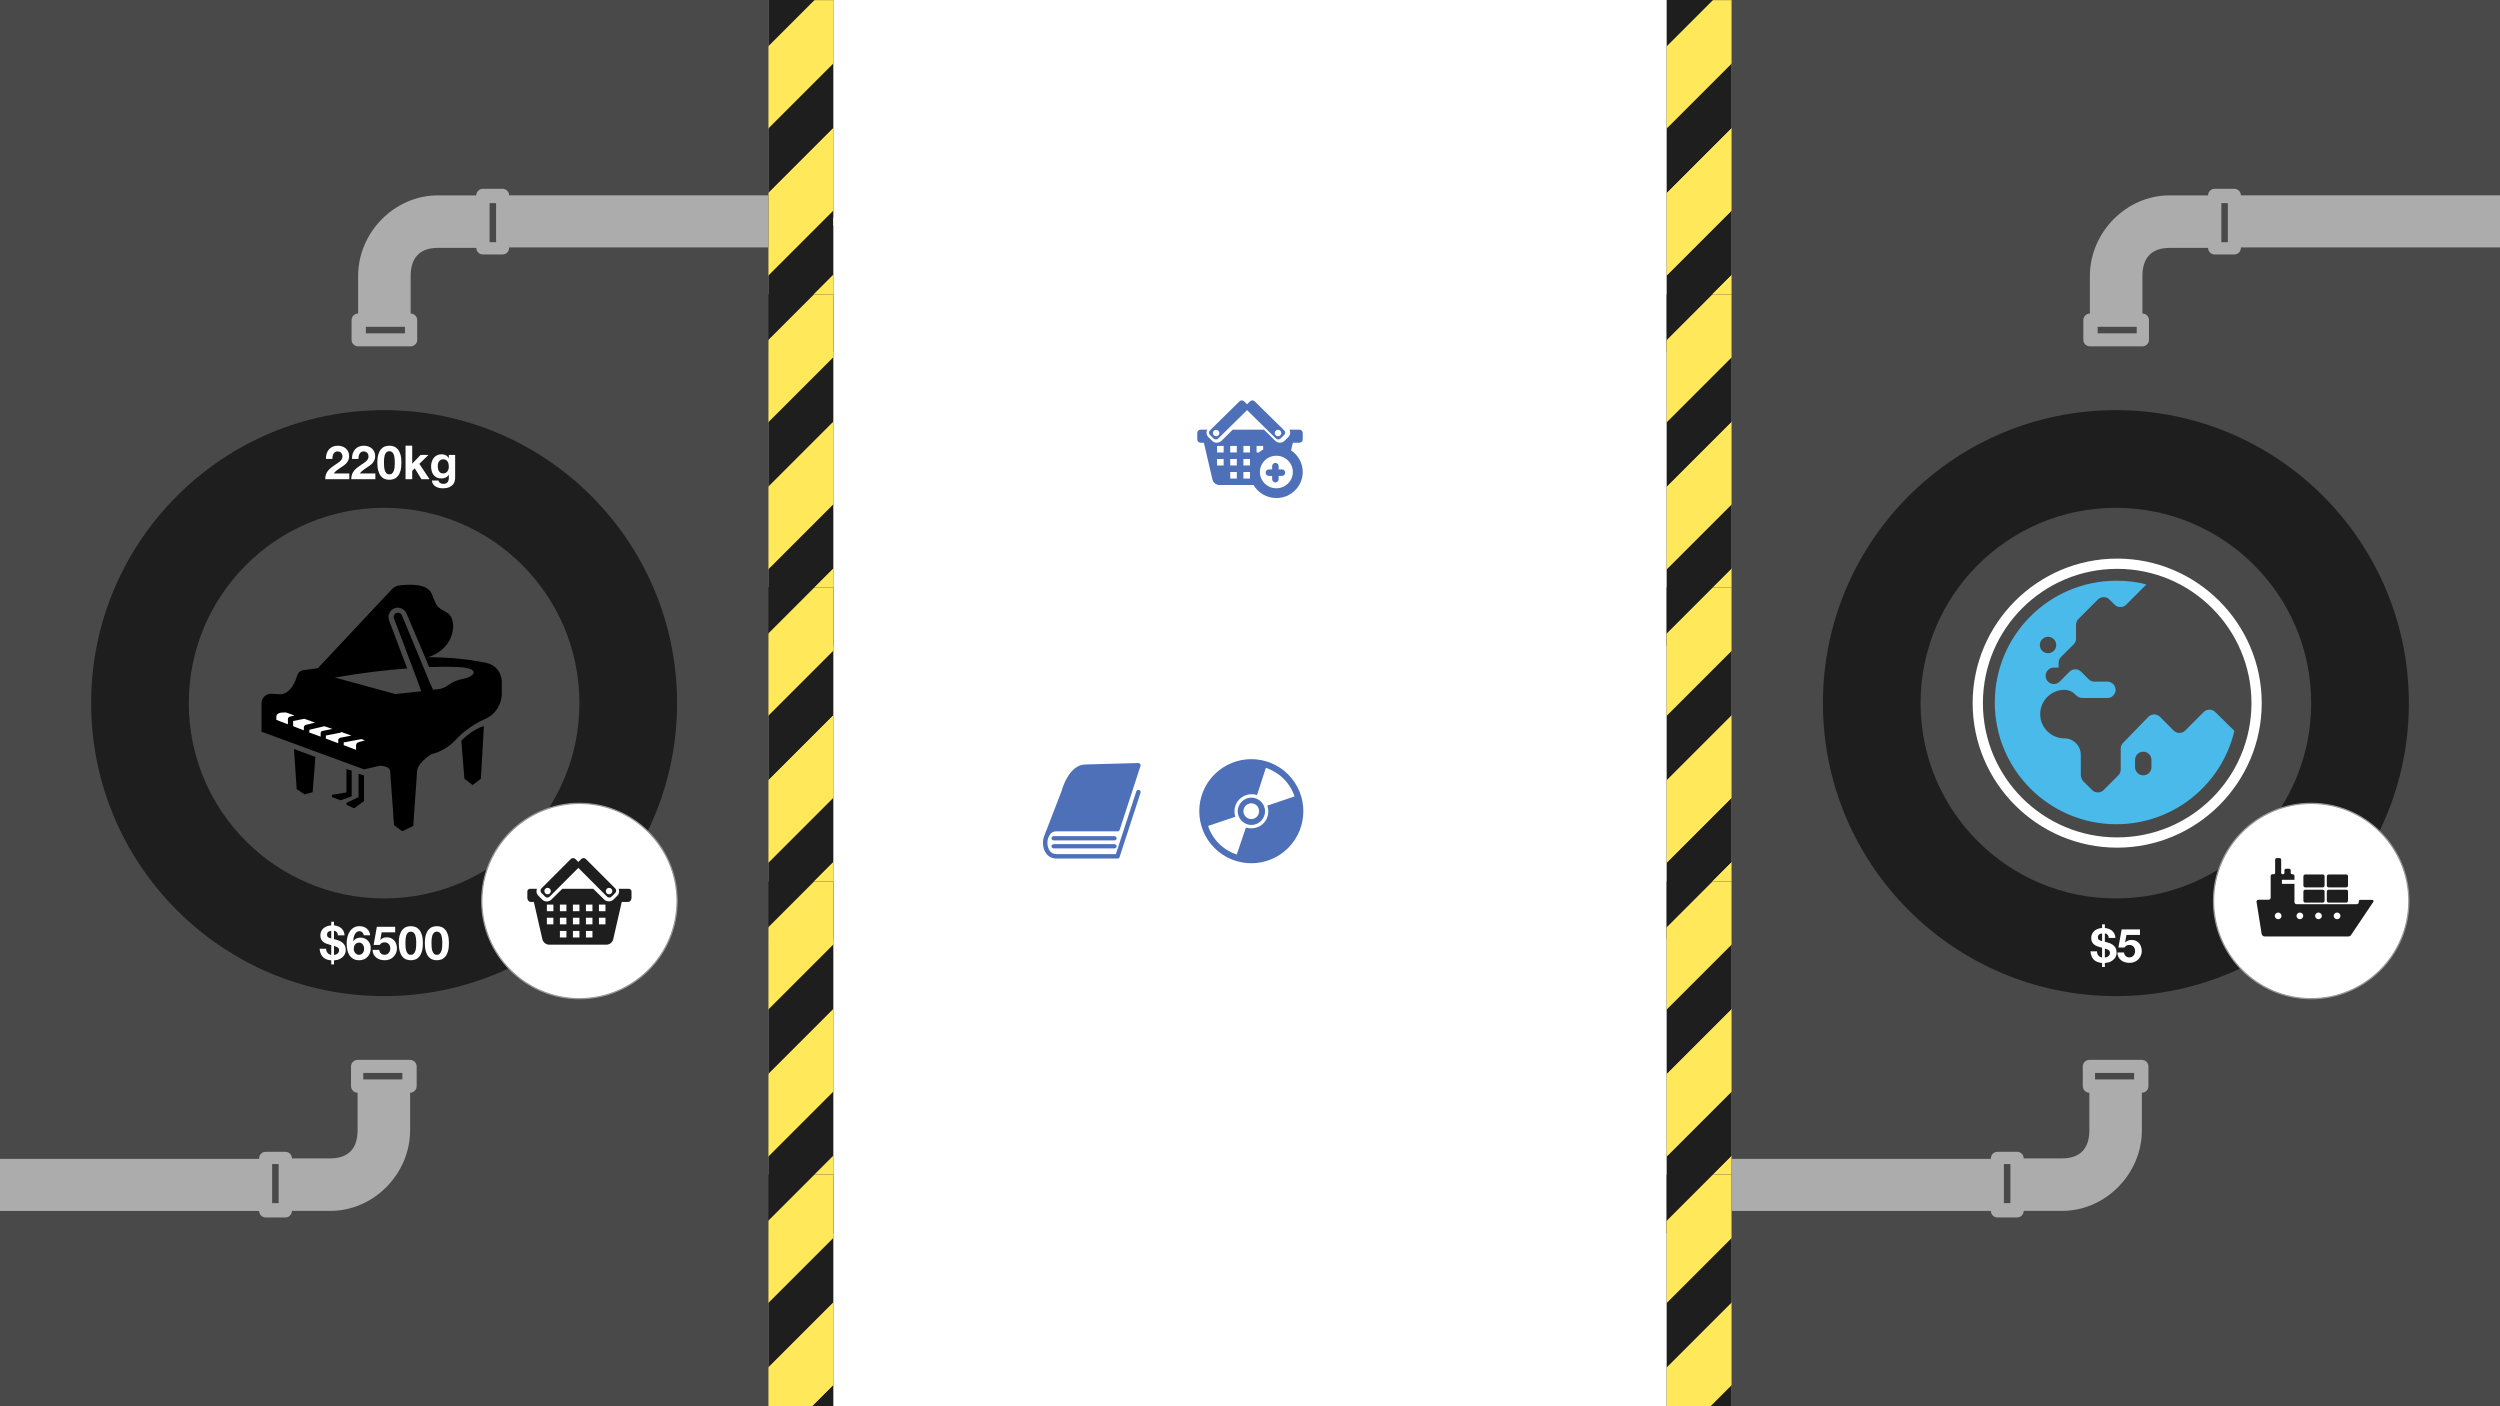 <?xml version="1.0" encoding="UTF-8"?>
<svg width="1920px" height="1080px" viewBox="0 0 1920 1080" version="1.1" xmlns="http://www.w3.org/2000/svg" xmlns:xlink="http://www.w3.org/1999/xlink">
    <!-- Generator: Sketch 46.2 (44496) - http://www.bohemiancoding.com/sketch -->
    <title>kafka11</title>
    <desc>Created with Sketch.</desc>
    <defs>
        <rect id="path-1" x="0" y="0" width="50" height="270"></rect>
        <rect id="path-3" x="0" y="0" width="50" height="270"></rect>
        <rect id="path-5" x="0" y="0" width="50" height="270"></rect>
        <rect id="path-7" x="0" y="0" width="50" height="270"></rect>
        <rect id="path-9" x="0" y="0" width="50" height="270"></rect>
        <rect id="path-11" x="0" y="0" width="50" height="270"></rect>
        <rect id="path-13" x="0" y="0" width="50" height="270"></rect>
        <rect id="path-15" x="0" y="0" width="50" height="270"></rect>
        <rect id="path-17" x="0" y="0" width="50" height="270"></rect>
        <rect id="path-19" x="0" y="0" width="50" height="270"></rect>
        <filter x="-5.3%" y="-4.0%" width="110.7%" height="110.7%" filterUnits="objectBoundingBox" id="filter-21">
            <feOffset dx="0" dy="2" in="SourceAlpha" result="shadowOffsetOuter1"></feOffset>
            <feGaussianBlur stdDeviation="2" in="shadowOffsetOuter1" result="shadowBlurOuter1"></feGaussianBlur>
            <feColorMatrix values="0 0 0 0 0   0 0 0 0 0   0 0 0 0 0  0 0 0 0.5 0" type="matrix" in="shadowBlurOuter1" result="shadowMatrixOuter1"></feColorMatrix>
            <feMerge>
                <feMergeNode in="shadowMatrixOuter1"></feMergeNode>
                <feMergeNode in="SourceGraphic"></feMergeNode>
            </feMerge>
        </filter>
        <filter x="-5.3%" y="-4.0%" width="110.7%" height="110.7%" filterUnits="objectBoundingBox" id="filter-22">
            <feOffset dx="0" dy="2" in="SourceAlpha" result="shadowOffsetOuter1"></feOffset>
            <feGaussianBlur stdDeviation="2" in="shadowOffsetOuter1" result="shadowBlurOuter1"></feGaussianBlur>
            <feColorMatrix values="0 0 0 0 0   0 0 0 0 0   0 0 0 0 0  0 0 0 0.5 0" type="matrix" in="shadowBlurOuter1" result="shadowMatrixOuter1"></feColorMatrix>
            <feMerge>
                <feMergeNode in="shadowMatrixOuter1"></feMergeNode>
                <feMergeNode in="SourceGraphic"></feMergeNode>
            </feMerge>
        </filter>
    </defs>
    <g id="Actual-Slides" stroke="none" stroke-width="1" fill="none" fill-rule="evenodd">
        <g id="kafka11">
            <g id="Borders" transform="translate(590, 0)">
                <g id="Borders-Copy" transform="translate(690, 0)">
                    <g id="Lines-Copy">
                        <mask id="mask-2" fill="white">
                            <use xlink:href="#path-1"></use>
                        </mask>
                        <use id="Mask" fill="#1E1E1E" xlink:href="#path-1"></use>
                        <g id="Group-2" mask="url(#mask-2)" fill="#FFE859">
                            <g transform="translate(-224, -36)">
                                <rect id="Rectangle-3" transform="translate(367.266, 185.488) rotate(-45) translate(-367.266, -185.488) " x="158.586" y="163.157" width="417.36" height="44.661"></rect>
                                <rect id="Rectangle-3-Copy" transform="translate(276.158, 163.808) rotate(-45) translate(-276.158, -163.808) " x="67.478" y="141.477" width="417.36" height="44.661"></rect>
                                <rect id="Rectangle-3-Copy-2" transform="translate(163.358, 163.808) rotate(-45) translate(-163.358, -163.808) " x="-45.322" y="141.477" width="417.36" height="44.661"></rect>
                                <rect id="Rectangle-3" transform="translate(480.066, 185.488) rotate(-45) translate(-480.066, -185.488) " x="271.386" y="163.157" width="417.36" height="44.661"></rect>
                                <rect id="Rectangle-3-Copy" transform="translate(388.958, 163.808) rotate(-45) translate(-388.958, -163.808) " x="180.278" y="141.477" width="417.36" height="44.661"></rect>
                                <rect id="Rectangle-3-Copy-2" transform="translate(276.158, 163.808) rotate(-45) translate(-276.158, -163.808) " x="67.478" y="141.477" width="417.36" height="44.661"></rect>
                                <rect id="Rectangle-3" transform="translate(592.866, 185.488) rotate(-45) translate(-592.866, -185.488) " x="384.186" y="163.157" width="417.36" height="44.661"></rect>
                                <rect id="Rectangle-3-Copy-3" transform="translate(701.327, 185.488) rotate(-45) translate(-701.327, -185.488) " x="492.647" y="163.157" width="417.36" height="44.661"></rect>
                                <rect id="Rectangle-3-Copy" transform="translate(501.758, 163.808) rotate(-45) translate(-501.758, -163.808) " x="293.078" y="141.477" width="417.36" height="44.661"></rect>
                                <rect id="Rectangle-3-Copy-2" transform="translate(388.958, 163.808) rotate(-45) translate(-388.958, -163.808) " x="180.278" y="141.477" width="417.36" height="44.661"></rect>
                            </g>
                        </g>
                    </g>
                    <g id="Lines-Copy-2" transform="translate(0, 226)">
                        <mask id="mask-4" fill="white">
                            <use xlink:href="#path-3"></use>
                        </mask>
                        <use id="Mask" fill="#1E1E1E" xlink:href="#path-3"></use>
                        <g id="Group-2" mask="url(#mask-4)" fill="#FFE859">
                            <g transform="translate(-223.865, -36.529)">
                                <rect id="Rectangle-3" transform="translate(367.266, 185.488) rotate(-45) translate(-367.266, -185.488) " x="158.586" y="163.157" width="417.36" height="44.661"></rect>
                                <rect id="Rectangle-3-Copy" transform="translate(276.158, 163.808) rotate(-45) translate(-276.158, -163.808) " x="67.478" y="141.477" width="417.36" height="44.661"></rect>
                                <rect id="Rectangle-3-Copy-2" transform="translate(163.358, 163.808) rotate(-45) translate(-163.358, -163.808) " x="-45.322" y="141.477" width="417.36" height="44.661"></rect>
                                <rect id="Rectangle-3" transform="translate(480.066, 185.488) rotate(-45) translate(-480.066, -185.488) " x="271.386" y="163.157" width="417.36" height="44.661"></rect>
                                <rect id="Rectangle-3-Copy" transform="translate(388.958, 163.808) rotate(-45) translate(-388.958, -163.808) " x="180.278" y="141.477" width="417.36" height="44.661"></rect>
                                <rect id="Rectangle-3-Copy-2" transform="translate(276.158, 163.808) rotate(-45) translate(-276.158, -163.808) " x="67.478" y="141.477" width="417.36" height="44.661"></rect>
                                <rect id="Rectangle-3" transform="translate(592.866, 185.488) rotate(-45) translate(-592.866, -185.488) " x="384.186" y="163.157" width="417.36" height="44.661"></rect>
                                <rect id="Rectangle-3-Copy-3" transform="translate(701.327, 185.488) rotate(-45) translate(-701.327, -185.488) " x="492.647" y="163.157" width="417.36" height="44.661"></rect>
                                <rect id="Rectangle-3-Copy" transform="translate(501.758, 163.808) rotate(-45) translate(-501.758, -163.808) " x="293.078" y="141.477" width="417.36" height="44.661"></rect>
                                <rect id="Rectangle-3-Copy-2" transform="translate(388.958, 163.808) rotate(-45) translate(-388.958, -163.808) " x="180.278" y="141.477" width="417.36" height="44.661"></rect>
                            </g>
                        </g>
                    </g>
                    <g id="Lines-Copy-4" transform="translate(0, 451)">
                        <mask id="mask-6" fill="white">
                            <use xlink:href="#path-5"></use>
                        </mask>
                        <use id="Mask" fill="#1E1E1E" xlink:href="#path-5"></use>
                        <g id="Group-2" mask="url(#mask-6)" fill="#FFE859">
                            <g transform="translate(-224, -36)">
                                <rect id="Rectangle-3" transform="translate(367.266, 185.488) rotate(-45) translate(-367.266, -185.488) " x="158.586" y="163.157" width="417.36" height="44.661"></rect>
                                <rect id="Rectangle-3-Copy" transform="translate(276.158, 163.808) rotate(-45) translate(-276.158, -163.808) " x="67.478" y="141.477" width="417.36" height="44.661"></rect>
                                <rect id="Rectangle-3-Copy-2" transform="translate(163.358, 163.808) rotate(-45) translate(-163.358, -163.808) " x="-45.322" y="141.477" width="417.36" height="44.661"></rect>
                                <rect id="Rectangle-3" transform="translate(480.066, 185.488) rotate(-45) translate(-480.066, -185.488) " x="271.386" y="163.157" width="417.36" height="44.661"></rect>
                                <rect id="Rectangle-3-Copy" transform="translate(388.958, 163.808) rotate(-45) translate(-388.958, -163.808) " x="180.278" y="141.477" width="417.36" height="44.661"></rect>
                                <rect id="Rectangle-3-Copy-2" transform="translate(276.158, 163.808) rotate(-45) translate(-276.158, -163.808) " x="67.478" y="141.477" width="417.36" height="44.661"></rect>
                                <rect id="Rectangle-3" transform="translate(592.866, 185.488) rotate(-45) translate(-592.866, -185.488) " x="384.186" y="163.157" width="417.36" height="44.661"></rect>
                                <rect id="Rectangle-3-Copy-3" transform="translate(701.327, 185.488) rotate(-45) translate(-701.327, -185.488) " x="492.647" y="163.157" width="417.36" height="44.661"></rect>
                                <rect id="Rectangle-3-Copy" transform="translate(501.758, 163.808) rotate(-45) translate(-501.758, -163.808) " x="293.078" y="141.477" width="417.36" height="44.661"></rect>
                                <rect id="Rectangle-3-Copy-2" transform="translate(388.958, 163.808) rotate(-45) translate(-388.958, -163.808) " x="180.278" y="141.477" width="417.36" height="44.661"></rect>
                            </g>
                        </g>
                    </g>
                    <g id="Lines-Copy-3" transform="translate(0, 677)">
                        <mask id="mask-8" fill="white">
                            <use xlink:href="#path-7"></use>
                        </mask>
                        <use id="Mask" fill="#1E1E1E" xlink:href="#path-7"></use>
                        <g id="Group-2" mask="url(#mask-8)" fill="#FFE859">
                            <g transform="translate(-223.865, -36.529)">
                                <rect id="Rectangle-3" transform="translate(367.266, 185.488) rotate(-45) translate(-367.266, -185.488) " x="158.586" y="163.157" width="417.36" height="44.661"></rect>
                                <rect id="Rectangle-3-Copy" transform="translate(276.158, 163.808) rotate(-45) translate(-276.158, -163.808) " x="67.478" y="141.477" width="417.36" height="44.661"></rect>
                                <rect id="Rectangle-3-Copy-2" transform="translate(163.358, 163.808) rotate(-45) translate(-163.358, -163.808) " x="-45.322" y="141.477" width="417.36" height="44.661"></rect>
                                <rect id="Rectangle-3" transform="translate(480.066, 185.488) rotate(-45) translate(-480.066, -185.488) " x="271.386" y="163.157" width="417.36" height="44.661"></rect>
                                <rect id="Rectangle-3-Copy" transform="translate(388.958, 163.808) rotate(-45) translate(-388.958, -163.808) " x="180.278" y="141.477" width="417.36" height="44.661"></rect>
                                <rect id="Rectangle-3-Copy-2" transform="translate(276.158, 163.808) rotate(-45) translate(-276.158, -163.808) " x="67.478" y="141.477" width="417.36" height="44.661"></rect>
                                <rect id="Rectangle-3" transform="translate(592.866, 185.488) rotate(-45) translate(-592.866, -185.488) " x="384.186" y="163.157" width="417.36" height="44.661"></rect>
                                <rect id="Rectangle-3-Copy-3" transform="translate(701.327, 185.488) rotate(-45) translate(-701.327, -185.488) " x="492.647" y="163.157" width="417.36" height="44.661"></rect>
                                <rect id="Rectangle-3-Copy" transform="translate(501.758, 163.808) rotate(-45) translate(-501.758, -163.808) " x="293.078" y="141.477" width="417.36" height="44.661"></rect>
                                <rect id="Rectangle-3-Copy-2" transform="translate(388.958, 163.808) rotate(-45) translate(-388.958, -163.808) " x="180.278" y="141.477" width="417.36" height="44.661"></rect>
                            </g>
                        </g>
                    </g>
                    <g id="Lines-Copy-6" transform="translate(0, 902)">
                        <mask id="mask-10" fill="white">
                            <use xlink:href="#path-9"></use>
                        </mask>
                        <use id="Mask" fill="#1E1E1E" xlink:href="#path-9"></use>
                        <g id="Group-2" mask="url(#mask-10)" fill="#FFE859">
                            <g transform="translate(-224, -36)">
                                <rect id="Rectangle-3" transform="translate(367.266, 185.488) rotate(-45) translate(-367.266, -185.488) " x="158.586" y="163.157" width="417.36" height="44.661"></rect>
                                <rect id="Rectangle-3-Copy" transform="translate(276.158, 163.808) rotate(-45) translate(-276.158, -163.808) " x="67.478" y="141.477" width="417.36" height="44.661"></rect>
                                <rect id="Rectangle-3-Copy-2" transform="translate(163.358, 163.808) rotate(-45) translate(-163.358, -163.808) " x="-45.322" y="141.477" width="417.36" height="44.661"></rect>
                                <rect id="Rectangle-3" transform="translate(480.066, 185.488) rotate(-45) translate(-480.066, -185.488) " x="271.386" y="163.157" width="417.36" height="44.661"></rect>
                                <rect id="Rectangle-3-Copy" transform="translate(388.958, 163.808) rotate(-45) translate(-388.958, -163.808) " x="180.278" y="141.477" width="417.36" height="44.661"></rect>
                                <rect id="Rectangle-3-Copy-2" transform="translate(276.158, 163.808) rotate(-45) translate(-276.158, -163.808) " x="67.478" y="141.477" width="417.36" height="44.661"></rect>
                                <rect id="Rectangle-3" transform="translate(592.866, 185.488) rotate(-45) translate(-592.866, -185.488) " x="384.186" y="163.157" width="417.36" height="44.661"></rect>
                                <rect id="Rectangle-3-Copy-3" transform="translate(701.327, 185.488) rotate(-45) translate(-701.327, -185.488) " x="492.647" y="163.157" width="417.36" height="44.661"></rect>
                                <rect id="Rectangle-3-Copy" transform="translate(501.758, 163.808) rotate(-45) translate(-501.758, -163.808) " x="293.078" y="141.477" width="417.36" height="44.661"></rect>
                                <rect id="Rectangle-3-Copy-2" transform="translate(388.958, 163.808) rotate(-45) translate(-388.958, -163.808) " x="180.278" y="141.477" width="417.36" height="44.661"></rect>
                            </g>
                        </g>
                    </g>
                </g>
                <g>
                    <g id="Lines-Copy">
                        <mask id="mask-12" fill="white">
                            <use xlink:href="#path-11"></use>
                        </mask>
                        <use id="Mask" fill="#1E1E1E" xlink:href="#path-11"></use>
                        <g id="Group-2" mask="url(#mask-12)" fill="#FFE859">
                            <g transform="translate(-224, -36)">
                                <rect id="Rectangle-3" transform="translate(367.266, 185.488) rotate(-45) translate(-367.266, -185.488) " x="158.586" y="163.157" width="417.36" height="44.661"></rect>
                                <rect id="Rectangle-3-Copy" transform="translate(276.158, 163.808) rotate(-45) translate(-276.158, -163.808) " x="67.478" y="141.477" width="417.36" height="44.661"></rect>
                                <rect id="Rectangle-3-Copy-2" transform="translate(163.358, 163.808) rotate(-45) translate(-163.358, -163.808) " x="-45.322" y="141.477" width="417.36" height="44.661"></rect>
                                <rect id="Rectangle-3" transform="translate(480.066, 185.488) rotate(-45) translate(-480.066, -185.488) " x="271.386" y="163.157" width="417.36" height="44.661"></rect>
                                <rect id="Rectangle-3-Copy" transform="translate(388.958, 163.808) rotate(-45) translate(-388.958, -163.808) " x="180.278" y="141.477" width="417.36" height="44.661"></rect>
                                <rect id="Rectangle-3-Copy-2" transform="translate(276.158, 163.808) rotate(-45) translate(-276.158, -163.808) " x="67.478" y="141.477" width="417.36" height="44.661"></rect>
                                <rect id="Rectangle-3" transform="translate(592.866, 185.488) rotate(-45) translate(-592.866, -185.488) " x="384.186" y="163.157" width="417.36" height="44.661"></rect>
                                <rect id="Rectangle-3-Copy-3" transform="translate(701.327, 185.488) rotate(-45) translate(-701.327, -185.488) " x="492.647" y="163.157" width="417.36" height="44.661"></rect>
                                <rect id="Rectangle-3-Copy" transform="translate(501.758, 163.808) rotate(-45) translate(-501.758, -163.808) " x="293.078" y="141.477" width="417.36" height="44.661"></rect>
                                <rect id="Rectangle-3-Copy-2" transform="translate(388.958, 163.808) rotate(-45) translate(-388.958, -163.808) " x="180.278" y="141.477" width="417.36" height="44.661"></rect>
                            </g>
                        </g>
                    </g>
                    <g id="Lines-Copy-2" transform="translate(0, 226)">
                        <mask id="mask-14" fill="white">
                            <use xlink:href="#path-13"></use>
                        </mask>
                        <use id="Mask" fill="#1E1E1E" xlink:href="#path-13"></use>
                        <g id="Group-2" mask="url(#mask-14)" fill="#FFE859">
                            <g transform="translate(-223.865, -36.529)">
                                <rect id="Rectangle-3" transform="translate(367.266, 185.488) rotate(-45) translate(-367.266, -185.488) " x="158.586" y="163.157" width="417.36" height="44.661"></rect>
                                <rect id="Rectangle-3-Copy" transform="translate(276.158, 163.808) rotate(-45) translate(-276.158, -163.808) " x="67.478" y="141.477" width="417.36" height="44.661"></rect>
                                <rect id="Rectangle-3-Copy-2" transform="translate(163.358, 163.808) rotate(-45) translate(-163.358, -163.808) " x="-45.322" y="141.477" width="417.36" height="44.661"></rect>
                                <rect id="Rectangle-3" transform="translate(480.066, 185.488) rotate(-45) translate(-480.066, -185.488) " x="271.386" y="163.157" width="417.36" height="44.661"></rect>
                                <rect id="Rectangle-3-Copy" transform="translate(388.958, 163.808) rotate(-45) translate(-388.958, -163.808) " x="180.278" y="141.477" width="417.36" height="44.661"></rect>
                                <rect id="Rectangle-3-Copy-2" transform="translate(276.158, 163.808) rotate(-45) translate(-276.158, -163.808) " x="67.478" y="141.477" width="417.36" height="44.661"></rect>
                                <rect id="Rectangle-3" transform="translate(592.866, 185.488) rotate(-45) translate(-592.866, -185.488) " x="384.186" y="163.157" width="417.36" height="44.661"></rect>
                                <rect id="Rectangle-3-Copy-3" transform="translate(701.327, 185.488) rotate(-45) translate(-701.327, -185.488) " x="492.647" y="163.157" width="417.36" height="44.661"></rect>
                                <rect id="Rectangle-3-Copy" transform="translate(501.758, 163.808) rotate(-45) translate(-501.758, -163.808) " x="293.078" y="141.477" width="417.36" height="44.661"></rect>
                                <rect id="Rectangle-3-Copy-2" transform="translate(388.958, 163.808) rotate(-45) translate(-388.958, -163.808) " x="180.278" y="141.477" width="417.36" height="44.661"></rect>
                            </g>
                        </g>
                    </g>
                    <g id="Lines-Copy-4" transform="translate(0, 451)">
                        <mask id="mask-16" fill="white">
                            <use xlink:href="#path-15"></use>
                        </mask>
                        <use id="Mask" fill="#1E1E1E" xlink:href="#path-15"></use>
                        <g id="Group-2" mask="url(#mask-16)" fill="#FFE859">
                            <g transform="translate(-224, -36)">
                                <rect id="Rectangle-3" transform="translate(367.266, 185.488) rotate(-45) translate(-367.266, -185.488) " x="158.586" y="163.157" width="417.36" height="44.661"></rect>
                                <rect id="Rectangle-3-Copy" transform="translate(276.158, 163.808) rotate(-45) translate(-276.158, -163.808) " x="67.478" y="141.477" width="417.36" height="44.661"></rect>
                                <rect id="Rectangle-3-Copy-2" transform="translate(163.358, 163.808) rotate(-45) translate(-163.358, -163.808) " x="-45.322" y="141.477" width="417.36" height="44.661"></rect>
                                <rect id="Rectangle-3" transform="translate(480.066, 185.488) rotate(-45) translate(-480.066, -185.488) " x="271.386" y="163.157" width="417.36" height="44.661"></rect>
                                <rect id="Rectangle-3-Copy" transform="translate(388.958, 163.808) rotate(-45) translate(-388.958, -163.808) " x="180.278" y="141.477" width="417.36" height="44.661"></rect>
                                <rect id="Rectangle-3-Copy-2" transform="translate(276.158, 163.808) rotate(-45) translate(-276.158, -163.808) " x="67.478" y="141.477" width="417.36" height="44.661"></rect>
                                <rect id="Rectangle-3" transform="translate(592.866, 185.488) rotate(-45) translate(-592.866, -185.488) " x="384.186" y="163.157" width="417.36" height="44.661"></rect>
                                <rect id="Rectangle-3-Copy-3" transform="translate(701.327, 185.488) rotate(-45) translate(-701.327, -185.488) " x="492.647" y="163.157" width="417.36" height="44.661"></rect>
                                <rect id="Rectangle-3-Copy" transform="translate(501.758, 163.808) rotate(-45) translate(-501.758, -163.808) " x="293.078" y="141.477" width="417.36" height="44.661"></rect>
                                <rect id="Rectangle-3-Copy-2" transform="translate(388.958, 163.808) rotate(-45) translate(-388.958, -163.808) " x="180.278" y="141.477" width="417.36" height="44.661"></rect>
                            </g>
                        </g>
                    </g>
                    <g id="Lines-Copy-3" transform="translate(0, 677)">
                        <mask id="mask-18" fill="white">
                            <use xlink:href="#path-17"></use>
                        </mask>
                        <use id="Mask" fill="#1E1E1E" xlink:href="#path-17"></use>
                        <g id="Group-2" mask="url(#mask-18)" fill="#FFE859">
                            <g transform="translate(-223.865, -36.529)">
                                <rect id="Rectangle-3" transform="translate(367.266, 185.488) rotate(-45) translate(-367.266, -185.488) " x="158.586" y="163.157" width="417.36" height="44.661"></rect>
                                <rect id="Rectangle-3-Copy" transform="translate(276.158, 163.808) rotate(-45) translate(-276.158, -163.808) " x="67.478" y="141.477" width="417.36" height="44.661"></rect>
                                <rect id="Rectangle-3-Copy-2" transform="translate(163.358, 163.808) rotate(-45) translate(-163.358, -163.808) " x="-45.322" y="141.477" width="417.36" height="44.661"></rect>
                                <rect id="Rectangle-3" transform="translate(480.066, 185.488) rotate(-45) translate(-480.066, -185.488) " x="271.386" y="163.157" width="417.36" height="44.661"></rect>
                                <rect id="Rectangle-3-Copy" transform="translate(388.958, 163.808) rotate(-45) translate(-388.958, -163.808) " x="180.278" y="141.477" width="417.36" height="44.661"></rect>
                                <rect id="Rectangle-3-Copy-2" transform="translate(276.158, 163.808) rotate(-45) translate(-276.158, -163.808) " x="67.478" y="141.477" width="417.36" height="44.661"></rect>
                                <rect id="Rectangle-3" transform="translate(592.866, 185.488) rotate(-45) translate(-592.866, -185.488) " x="384.186" y="163.157" width="417.36" height="44.661"></rect>
                                <rect id="Rectangle-3-Copy-3" transform="translate(701.327, 185.488) rotate(-45) translate(-701.327, -185.488) " x="492.647" y="163.157" width="417.36" height="44.661"></rect>
                                <rect id="Rectangle-3-Copy" transform="translate(501.758, 163.808) rotate(-45) translate(-501.758, -163.808) " x="293.078" y="141.477" width="417.36" height="44.661"></rect>
                                <rect id="Rectangle-3-Copy-2" transform="translate(388.958, 163.808) rotate(-45) translate(-388.958, -163.808) " x="180.278" y="141.477" width="417.36" height="44.661"></rect>
                            </g>
                        </g>
                    </g>
                    <g id="Lines-Copy-6" transform="translate(0, 902)">
                        <mask id="mask-20" fill="white">
                            <use xlink:href="#path-19"></use>
                        </mask>
                        <use id="Mask" fill="#1E1E1E" xlink:href="#path-19"></use>
                        <g id="Group-2" mask="url(#mask-20)" fill="#FFE859">
                            <g transform="translate(-224, -36)">
                                <rect id="Rectangle-3" transform="translate(367.266, 185.488) rotate(-45) translate(-367.266, -185.488) " x="158.586" y="163.157" width="417.36" height="44.661"></rect>
                                <rect id="Rectangle-3-Copy" transform="translate(276.158, 163.808) rotate(-45) translate(-276.158, -163.808) " x="67.478" y="141.477" width="417.36" height="44.661"></rect>
                                <rect id="Rectangle-3-Copy-2" transform="translate(163.358, 163.808) rotate(-45) translate(-163.358, -163.808) " x="-45.322" y="141.477" width="417.36" height="44.661"></rect>
                                <rect id="Rectangle-3" transform="translate(480.066, 185.488) rotate(-45) translate(-480.066, -185.488) " x="271.386" y="163.157" width="417.36" height="44.661"></rect>
                                <rect id="Rectangle-3-Copy" transform="translate(388.958, 163.808) rotate(-45) translate(-388.958, -163.808) " x="180.278" y="141.477" width="417.36" height="44.661"></rect>
                                <rect id="Rectangle-3-Copy-2" transform="translate(276.158, 163.808) rotate(-45) translate(-276.158, -163.808) " x="67.478" y="141.477" width="417.36" height="44.661"></rect>
                                <rect id="Rectangle-3" transform="translate(592.866, 185.488) rotate(-45) translate(-592.866, -185.488) " x="384.186" y="163.157" width="417.36" height="44.661"></rect>
                                <rect id="Rectangle-3-Copy-3" transform="translate(701.327, 185.488) rotate(-45) translate(-701.327, -185.488) " x="492.647" y="163.157" width="417.36" height="44.661"></rect>
                                <rect id="Rectangle-3-Copy" transform="translate(501.758, 163.808) rotate(-45) translate(-501.758, -163.808) " x="293.078" y="141.477" width="417.36" height="44.661"></rect>
                                <rect id="Rectangle-3-Copy-2" transform="translate(388.958, 163.808) rotate(-45) translate(-388.958, -163.808) " x="180.278" y="141.477" width="417.36" height="44.661"></rect>
                            </g>
                        </g>
                    </g>
                </g>
            </g>
            <g id="Outgoing-Messages-Copy" transform="translate(1330, 0)">
                <rect id="Background" fill="#494949" x="0" y="0" width="590" height="1080"></rect>
                <path d="M469,261 L270,261 L270,221 L469,221 L469,220.625 C469,217.842 471.259,215.583 474.042,215.583 L489.167,215.583 C491.955,215.583 494.208,217.842 494.208,220.625 L523.768,220.625 C537.415,220.625 544.625,213.168 544.625,199.067 L544.625,170.208 C541.842,170.208 539.583,167.95 539.583,165.167 L539.583,150.042 C539.583,147.259 541.842,145 544.625,145 L584.958,145 C587.746,145 590,147.259 590,150.042 L590,165.167 C590,167.95 587.746,170.208 584.958,170.208 L584.958,199.067 C584.958,232.614 556.937,260.958 523.768,260.958 L494.208,260.958 C494.208,263.741 491.955,266 489.167,266 L474.042,266 C471.273,266 469.023,263.764 469,261 Z M479,255 L484,255 L484,225 L479,225 L479,255 Z M549,160 L579,160 L579,155 L549,155 L549,160 Z" id="Top-Pipe" fill="#ACACAC" fill-rule="nonzero" transform="translate(430, 205.5) rotate(-180) translate(-430, -205.5) "></path>
                <path d="M199,930 L0,930 L0,890 L199,890 L199,889.625 C199,886.842 201.259,884.583 204.042,884.583 L219.167,884.583 C221.955,884.583 224.208,886.842 224.208,889.625 L253.768,889.625 C267.415,889.625 274.625,882.168 274.625,868.067 L274.625,839.208 C271.842,839.208 269.583,836.95 269.583,834.167 L269.583,819.042 C269.583,816.259 271.842,814 274.625,814 L314.958,814 C317.746,814 320,816.259 320,819.042 L320,834.167 C320,836.95 317.746,839.208 314.958,839.208 L314.958,868.067 C314.958,901.614 286.937,929.958 253.768,929.958 L224.208,929.958 C224.208,932.741 221.955,935 219.167,935 L204.042,935 C201.273,935 199.023,932.764 199,930 Z M209,924 L214,924 L214,894 L209,894 L209,924 Z M279,829 L309,829 L309,824 L279,824 L279,829 Z" id="Bottom-Pipe" fill="#ACACAC" fill-rule="nonzero"></path>
                <g id="Item" transform="translate(70, 315)">
                    <circle id="Oval" fill="#1E1E1E" cx="225" cy="225" r="225"></circle>
                    <circle id="Oval-Copy" fill="#494949" cx="225" cy="225" r="150"></circle>
                </g>
                <g id="Label" filter="url(#filter-21)" transform="translate(370, 615)">
                    <circle id="Background" stroke="#979797" fill="#FFFFFF" cx="75" cy="75" r="75"></circle>
                    <g id="Ship" transform="translate(33, 42)" fill-rule="nonzero" fill="#1E1E1E">
                        <path d="M88.955,32.111 L79.589,32.111 C79.033,32.111 78.569,32.569 78.569,33.12 L78.569,33.762 C78.569,34.679 77.827,35.413 76.9,35.413 L30.814,35.413 C29.887,35.413 29.145,34.679 29.145,33.762 L29.145,32.845 L29.145,19.817 L19.502,19.817 L19.502,16.698 L29.145,16.698 L29.145,14.954 L29.145,13.762 C29.145,13.028 28.496,12.386 27.754,12.386 L27.291,12.386 C26.734,12.386 26.271,11.927 26.271,11.376 L26.271,9.45 C26.271,8.716 25.714,8.165 24.973,8.165 L22.747,8.165 C22.005,8.165 21.449,8.716 21.449,9.45 L21.449,11.376 C21.449,11.927 20.985,12.386 20.429,12.386 L19.965,12.386 C19.409,12.386 18.945,11.927 18.945,11.376 L18.945,1.284 C18.945,0.55 18.389,0 17.647,0 L15.607,0 C14.865,0 14.309,0.55 14.309,1.284 L14.309,11.376 C14.309,11.927 13.845,12.386 13.289,12.386 L12.269,12.386 C11.527,12.386 10.878,13.028 10.878,13.762 L10.878,30.367 C10.878,31.285 10.136,32.019 9.209,32.019 L1.42,32.019 C0.585,32.019 -0.157,32.753 0.029,33.67 L3.923,58.166 C4.109,59.359 5.129,60.184 6.241,60.184 L70.595,60.184 C71.429,60.184 72.171,59.817 72.542,59.175 L89.697,33.67 C90.253,33.028 89.697,32.111 88.955,32.111 Z M16.627,46.973 C15.236,46.973 14.031,45.781 14.031,44.404 C14.031,43.028 15.236,41.836 16.627,41.836 C18.018,41.836 19.223,43.028 19.223,44.404 C19.223,45.781 18.111,46.973 16.627,46.973 Z M33.318,46.973 C31.927,46.973 30.722,45.781 30.722,44.404 C30.722,43.028 31.927,41.836 33.318,41.836 C34.709,41.836 35.914,43.028 35.914,44.404 C35.822,45.781 34.709,46.973 33.318,46.973 Z M47.598,46.973 C46.207,46.973 45.002,45.781 45.002,44.404 C45.002,43.028 46.207,41.836 47.598,41.836 C48.989,41.836 50.195,43.028 50.195,44.404 C50.195,45.781 48.989,46.973 47.598,46.973 Z M61.878,46.973 C60.487,46.973 59.282,45.781 59.282,44.404 C59.282,43.028 60.487,41.836 61.878,41.836 C63.269,41.836 64.475,43.028 64.475,44.404 C64.475,45.781 63.269,46.973 61.878,46.973 Z" id="Shape"></path>
                        <path d="M50.913,24.3 L37.372,24.3 C36.64,24.3 36,24.961 36,25.716 L36,32.797 C36,33.552 36.64,34.213 37.372,34.213 L50.913,34.213 C51.645,34.213 52.285,33.552 52.285,32.797 L52.285,25.716 C52.285,24.961 51.736,24.3 50.913,24.3 Z" id="Shape"></path>
                        <path d="M68.996,24.3 L55.372,24.3 C54.64,24.3 54,24.961 54,25.716 L54,32.797 C54,33.552 54.64,34.213 55.372,34.213 L68.905,34.213 C69.636,34.213 70.276,33.552 70.276,32.797 L70.276,25.716 C70.368,24.961 69.728,24.3 68.996,24.3 Z" id="Shape"></path>
                        <path d="M50.913,12.6 L37.372,12.6 C36.64,12.6 36,13.261 36,14.016 L36,21.097 C36,21.852 36.64,22.513 37.372,22.513 L50.913,22.513 C51.645,22.513 52.285,21.852 52.285,21.097 L52.285,14.016 C52.285,13.166 51.736,12.6 50.913,12.6 Z" id="Shape"></path>
                        <path d="M68.996,12.6 L55.372,12.6 C54.64,12.6 54,13.261 54,14.016 L54,21.097 C54,21.852 54.64,22.513 55.372,22.513 L68.905,22.513 C69.636,22.513 70.276,21.852 70.276,21.097 L70.276,14.016 C70.368,13.166 69.728,12.6 68.996,12.6 Z" id="Shape"></path>
                    </g>
                </g>
            </g>
            <g id="Incoming-Message">
                <rect id="Rectangle-2" fill="#494949" x="0" y="0" width="590" height="1080"></rect>
                <path d="M469,261 L270,261 L270,221 L469,221 L469,220.625 C469,217.842 471.259,215.583 474.042,215.583 L489.167,215.583 C491.955,215.583 494.208,217.842 494.208,220.625 L523.768,220.625 C537.415,220.625 544.625,213.168 544.625,199.067 L544.625,170.208 C541.842,170.208 539.583,167.95 539.583,165.167 L539.583,150.042 C539.583,147.259 541.842,145 544.625,145 L584.958,145 C587.746,145 590,147.259 590,150.042 L590,165.167 C590,167.95 587.746,170.208 584.958,170.208 L584.958,199.067 C584.958,232.614 556.937,260.958 523.768,260.958 L494.208,260.958 C494.208,263.741 491.955,266 489.167,266 L474.042,266 C471.273,266 469.023,263.764 469,261 Z M479,255 L484,255 L484,225 L479,225 L479,255 Z M549,160 L579,160 L579,155 L549,155 L549,160 Z" id="Top-Pipe" fill="#ACACAC" fill-rule="nonzero" transform="translate(430, 205.5) rotate(-180) translate(-430, -205.5) "></path>
                <path d="M199,930 L0,930 L0,890 L199,890 L199,889.625 C199,886.842 201.259,884.583 204.042,884.583 L219.167,884.583 C221.955,884.583 224.208,886.842 224.208,889.625 L253.768,889.625 C267.415,889.625 274.625,882.168 274.625,868.067 L274.625,839.208 C271.842,839.208 269.583,836.95 269.583,834.167 L269.583,819.042 C269.583,816.259 271.842,814 274.625,814 L314.958,814 C317.746,814 320,816.259 320,819.042 L320,834.167 C320,836.95 317.746,839.208 314.958,839.208 L314.958,868.067 C314.958,901.614 286.937,929.958 253.768,929.958 L224.208,929.958 C224.208,932.741 221.955,935 219.167,935 L204.042,935 C201.273,935 199.023,932.764 199,930 Z M209,924 L214,924 L214,894 L209,894 L209,924 Z M279,829 L309,829 L309,824 L279,824 L279,829 Z" id="Bottom-Pipe" fill="#ACACAC" fill-rule="nonzero"></path>
                <g id="Item" transform="translate(70, 315)">
                    <circle id="Oval" fill="#1E1E1E" cx="225" cy="225" r="225"></circle>
                    <circle id="Oval-Copy" fill="#494949" cx="225" cy="225" r="150"></circle>
                    <path d="M180.536,413.648 C180.512,415.016 180.872,416.096 181.616,416.888 C182.36,417.68 183.284,418.184 184.388,418.4 L184.388,410.876 C184.268,410.828 184.106,410.774 183.902,410.714 C183.698,410.654 183.476,410.6 183.236,410.552 C182.348,410.312 181.472,410.03 180.608,409.706 C179.744,409.382 178.97,408.95 178.286,408.41 C177.602,407.87 177.056,407.198 176.648,406.394 C176.24,405.59 176.036,404.588 176.036,403.388 C176.036,402.164 176.27,401.084 176.738,400.148 C177.206,399.212 177.824,398.426 178.592,397.79 C179.36,397.154 180.248,396.662 181.256,396.314 C182.264,395.966 183.308,395.756 184.388,395.684 L184.388,392.912 L186.512,392.912 L186.512,395.684 C187.592,395.804 188.606,396.038 189.554,396.386 C190.502,396.734 191.336,397.214 192.056,397.826 C192.776,398.438 193.364,399.2 193.82,400.112 C194.276,401.024 194.54,402.104 194.612,403.352 L189.5,403.352 C189.476,402.392 189.176,401.576 188.6,400.904 C188.024,400.232 187.328,399.896 186.512,399.896 L186.512,406.268 C186.8,406.34 187.094,406.412 187.394,406.484 C187.694,406.556 188.012,406.64 188.348,406.736 C190.124,407.216 191.492,407.81 192.452,408.518 C193.412,409.226 194.12,409.964 194.576,410.732 C195.032,411.5 195.302,412.268 195.386,413.036 C195.47,413.804 195.512,414.488 195.512,415.088 C195.512,415.616 195.38,416.282 195.116,417.086 C194.852,417.89 194.378,418.676 193.694,419.444 C193.01,420.212 192.092,420.896 190.94,421.496 C189.788,422.096 188.312,422.456 186.512,422.576 L186.512,425.636 L184.388,425.636 L184.388,422.576 C181.7,422.384 179.6,421.556 178.088,420.092 C176.576,418.628 175.7,416.48 175.46,413.648 L180.536,413.648 Z M186.512,418.4 C186.944,418.352 187.394,418.25 187.862,418.094 C188.33,417.938 188.75,417.716 189.122,417.428 C189.494,417.14 189.8,416.786 190.04,416.366 C190.28,415.946 190.4,415.448 190.4,414.872 C190.4,413.936 190.106,413.234 189.518,412.766 C188.93,412.298 187.928,411.872 186.512,411.488 L186.512,418.4 Z M184.388,399.896 C183.98,399.896 183.584,399.956 183.2,400.076 C182.816,400.196 182.468,400.382 182.156,400.634 C181.844,400.886 181.598,401.198 181.418,401.57 C181.238,401.942 181.148,402.38 181.148,402.884 C181.148,403.676 181.4,404.288 181.904,404.72 C182.408,405.152 183.236,405.5 184.388,405.764 L184.388,399.896 Z M205.772,408.932 C205.1,408.932 204.506,409.058 203.99,409.31 C203.474,409.562 203.048,409.904 202.712,410.336 C202.376,410.768 202.124,411.266 201.956,411.83 C201.788,412.394 201.704,412.988 201.704,413.612 C201.704,414.188 201.794,414.758 201.974,415.322 C202.154,415.886 202.418,416.39 202.766,416.834 C203.114,417.278 203.54,417.632 204.044,417.896 C204.548,418.16 205.124,418.292 205.772,418.292 C206.396,418.292 206.942,418.16 207.41,417.896 C207.878,417.632 208.28,417.284 208.616,416.852 C208.952,416.42 209.204,415.928 209.372,415.376 C209.54,414.824 209.624,414.26 209.624,413.684 C209.624,413.084 209.546,412.502 209.39,411.938 C209.234,411.374 209,410.87 208.688,410.426 C208.376,409.982 207.974,409.622 207.482,409.346 C206.99,409.07 206.42,408.932 205.772,408.932 Z M209.444,403.28 C209.276,402.44 208.892,401.708 208.292,401.084 C207.692,400.46 206.948,400.148 206.06,400.148 C205.148,400.148 204.386,400.418 203.774,400.958 C203.162,401.498 202.676,402.158 202.316,402.938 C201.956,403.718 201.692,404.552 201.524,405.44 C201.356,406.328 201.26,407.12 201.236,407.816 L201.308,407.888 C202.004,406.88 202.82,406.16 203.756,405.728 C204.692,405.296 205.772,405.08 206.996,405.08 C208.076,405.08 209.132,405.314 210.164,405.782 C211.196,406.25 212.072,406.88 212.792,407.672 C213.464,408.44 213.956,409.316 214.268,410.3 C214.58,411.284 214.736,412.28 214.736,413.288 C214.736,414.584 214.526,415.79 214.106,416.906 C213.686,418.022 213.086,418.994 212.306,419.822 C211.526,420.65 210.596,421.298 209.516,421.766 C208.436,422.234 207.236,422.468 205.916,422.468 C204.02,422.468 202.448,422.09 201.2,421.334 C199.952,420.578 198.956,419.588 198.212,418.364 C197.468,417.14 196.952,415.754 196.664,414.206 C196.376,412.658 196.232,411.08 196.232,409.472 C196.232,407.912 196.412,406.352 196.772,404.792 C197.132,403.232 197.708,401.822 198.5,400.562 C199.292,399.302 200.312,398.276 201.56,397.484 C202.808,396.692 204.332,396.296 206.132,396.296 C207.212,396.296 208.22,396.452 209.156,396.764 C210.092,397.076 210.92,397.526 211.64,398.114 C212.36,398.702 212.948,399.428 213.404,400.292 C213.86,401.156 214.16,402.152 214.304,403.28 L209.444,403.28 Z M233.492,401.012 L233.492,396.8 L219.416,396.8 L216.932,410.732 L221.54,410.732 C222.044,410.036 222.584,409.526 223.16,409.202 C223.736,408.878 224.48,408.716 225.392,408.716 C226.088,408.716 226.7,408.836 227.228,409.076 C227.756,409.316 228.212,409.652 228.596,410.084 C228.98,410.516 229.268,411.02 229.46,411.596 C229.652,412.172 229.748,412.784 229.748,413.432 C229.748,414.056 229.646,414.662 229.442,415.25 C229.238,415.838 228.95,416.354 228.578,416.798 C228.206,417.242 227.75,417.602 227.21,417.878 C226.67,418.154 226.064,418.292 225.392,418.292 C224.24,418.292 223.292,417.95 222.548,417.266 C221.804,416.582 221.372,415.664 221.252,414.512 L216.14,414.512 C216.164,415.832 216.434,416.99 216.95,417.986 C217.466,418.982 218.156,419.816 219.02,420.488 C219.884,421.16 220.874,421.658 221.99,421.982 C223.106,422.306 224.276,422.468 225.5,422.468 C226.772,422.492 227.972,422.282 229.1,421.838 C230.228,421.394 231.218,420.764 232.07,419.948 C232.922,419.132 233.6,418.166 234.104,417.05 C234.608,415.934 234.86,414.728 234.86,413.432 C234.86,412.256 234.686,411.146 234.338,410.102 C233.99,409.058 233.486,408.152 232.826,407.384 C232.166,406.616 231.356,406.004 230.396,405.548 C229.436,405.092 228.332,404.864 227.084,404.864 C226.076,404.864 225.176,405.014 224.384,405.314 C223.592,405.614 222.848,406.112 222.152,406.808 L222.08,406.736 L223.088,401.012 L233.492,401.012 Z M241.376,409.292 C241.376,410.012 241.4,410.882 241.448,411.902 C241.496,412.922 241.646,413.906 241.898,414.854 C242.15,415.802 242.552,416.612 243.104,417.284 C243.656,417.956 244.448,418.292 245.48,418.292 C246.536,418.292 247.346,417.956 247.91,417.284 C248.474,416.612 248.882,415.802 249.134,414.854 C249.386,413.906 249.536,412.922 249.584,411.902 C249.632,410.882 249.656,410.012 249.656,409.292 C249.656,408.86 249.65,408.338 249.638,407.726 C249.626,407.114 249.578,406.484 249.494,405.836 C249.41,405.188 249.29,404.546 249.134,403.91 C248.978,403.274 248.744,402.704 248.432,402.2 C248.12,401.696 247.724,401.288 247.244,400.976 C246.764,400.664 246.176,400.508 245.48,400.508 C244.784,400.508 244.202,400.664 243.734,400.976 C243.266,401.288 242.882,401.696 242.582,402.2 C242.282,402.704 242.048,403.274 241.88,403.91 C241.712,404.546 241.592,405.188 241.52,405.836 C241.448,406.484 241.406,407.114 241.394,407.726 C241.382,408.338 241.376,408.86 241.376,409.292 Z M236.264,409.292 C236.264,406.844 236.51,404.786 237.002,403.118 C237.494,401.45 238.16,400.112 239,399.104 C239.84,398.096 240.818,397.376 241.934,396.944 C243.05,396.512 244.232,396.296 245.48,396.296 C246.752,396.296 247.946,396.512 249.062,396.944 C250.178,397.376 251.162,398.096 252.014,399.104 C252.866,400.112 253.538,401.45 254.03,403.118 C254.522,404.786 254.768,406.844 254.768,409.292 C254.768,411.812 254.522,413.918 254.03,415.61 C253.538,417.302 252.866,418.652 252.014,419.66 C251.162,420.668 250.178,421.388 249.062,421.82 C247.946,422.252 246.752,422.468 245.48,422.468 C244.232,422.468 243.05,422.252 241.934,421.82 C240.818,421.388 239.84,420.668 239,419.66 C238.16,418.652 237.494,417.302 237.002,415.61 C236.51,413.918 236.264,411.812 236.264,409.292 Z M261.392,409.292 C261.392,410.012 261.416,410.882 261.464,411.902 C261.512,412.922 261.662,413.906 261.914,414.854 C262.166,415.802 262.568,416.612 263.12,417.284 C263.672,417.956 264.464,418.292 265.496,418.292 C266.552,418.292 267.362,417.956 267.926,417.284 C268.49,416.612 268.898,415.802 269.15,414.854 C269.402,413.906 269.552,412.922 269.6,411.902 C269.648,410.882 269.672,410.012 269.672,409.292 C269.672,408.86 269.666,408.338 269.654,407.726 C269.642,407.114 269.594,406.484 269.51,405.836 C269.426,405.188 269.306,404.546 269.15,403.91 C268.994,403.274 268.76,402.704 268.448,402.2 C268.136,401.696 267.74,401.288 267.26,400.976 C266.78,400.664 266.192,400.508 265.496,400.508 C264.8,400.508 264.218,400.664 263.75,400.976 C263.282,401.288 262.898,401.696 262.598,402.2 C262.298,402.704 262.064,403.274 261.896,403.91 C261.728,404.546 261.608,405.188 261.536,405.836 C261.464,406.484 261.422,407.114 261.41,407.726 C261.398,408.338 261.392,408.86 261.392,409.292 Z M256.28,409.292 C256.28,406.844 256.526,404.786 257.018,403.118 C257.51,401.45 258.176,400.112 259.016,399.104 C259.856,398.096 260.834,397.376 261.95,396.944 C263.066,396.512 264.248,396.296 265.496,396.296 C266.768,396.296 267.962,396.512 269.078,396.944 C270.194,397.376 271.178,398.096 272.03,399.104 C272.882,400.112 273.554,401.45 274.046,403.118 C274.538,404.786 274.784,406.844 274.784,409.292 C274.784,411.812 274.538,413.918 274.046,415.61 C273.554,417.302 272.882,418.652 272.03,419.66 C271.178,420.668 270.194,421.388 269.078,421.82 C267.962,422.252 266.768,422.468 265.496,422.468 C264.248,422.468 263.066,422.252 261.95,421.82 C260.834,421.388 259.856,420.668 259.016,419.66 C258.176,418.652 257.51,417.302 257.018,415.61 C256.526,413.918 256.28,411.812 256.28,409.292 Z" id="$6500" fill="#FFFFFF"></path>
                    <path d="M180.332,37.484 L185.228,37.484 C185.228,36.812 185.294,36.134 185.426,35.45 C185.558,34.766 185.78,34.142 186.092,33.578 C186.404,33.014 186.818,32.558 187.334,32.21 C187.85,31.862 188.48,31.688 189.224,31.688 C190.328,31.688 191.234,32.03 191.942,32.714 C192.65,33.398 193.004,34.352 193.004,35.576 C193.004,36.344 192.83,37.028 192.482,37.628 C192.134,38.228 191.702,38.768 191.186,39.248 C190.67,39.728 190.1,40.166 189.476,40.562 C188.852,40.958 188.264,41.348 187.712,41.732 C186.632,42.476 185.606,43.208 184.634,43.928 C183.662,44.648 182.816,45.434 182.096,46.286 C181.376,47.138 180.806,48.104 180.386,49.184 C179.966,50.264 179.756,51.536 179.756,53 L198.26,53 L198.26,48.608 L186.344,48.608 C186.968,47.744 187.688,46.988 188.504,46.34 C189.32,45.692 190.16,45.086 191.024,44.522 C191.888,43.958 192.746,43.388 193.598,42.812 C194.45,42.236 195.212,41.594 195.884,40.886 C196.556,40.178 197.096,39.368 197.504,38.456 C197.912,37.544 198.116,36.452 198.116,35.18 C198.116,33.956 197.882,32.852 197.414,31.868 C196.946,30.884 196.316,30.056 195.524,29.384 C194.732,28.712 193.814,28.196 192.77,27.836 C191.726,27.476 190.628,27.296 189.476,27.296 C187.964,27.296 186.626,27.554 185.462,28.07 C184.298,28.586 183.332,29.306 182.564,30.23 C181.796,31.154 181.22,32.234 180.836,33.47 C180.452,34.706 180.284,36.044 180.332,37.484 Z M200.348,37.484 L205.244,37.484 C205.244,36.812 205.31,36.134 205.442,35.45 C205.574,34.766 205.796,34.142 206.108,33.578 C206.42,33.014 206.834,32.558 207.35,32.21 C207.866,31.862 208.496,31.688 209.24,31.688 C210.344,31.688 211.25,32.03 211.958,32.714 C212.666,33.398 213.02,34.352 213.02,35.576 C213.02,36.344 212.846,37.028 212.498,37.628 C212.15,38.228 211.718,38.768 211.202,39.248 C210.686,39.728 210.116,40.166 209.492,40.562 C208.868,40.958 208.28,41.348 207.728,41.732 C206.648,42.476 205.622,43.208 204.65,43.928 C203.678,44.648 202.832,45.434 202.112,46.286 C201.392,47.138 200.822,48.104 200.402,49.184 C199.982,50.264 199.772,51.536 199.772,53 L218.276,53 L218.276,48.608 L206.36,48.608 C206.984,47.744 207.704,46.988 208.52,46.34 C209.336,45.692 210.176,45.086 211.04,44.522 C211.904,43.958 212.762,43.388 213.614,42.812 C214.466,42.236 215.228,41.594 215.9,40.886 C216.572,40.178 217.112,39.368 217.52,38.456 C217.928,37.544 218.132,36.452 218.132,35.18 C218.132,33.956 217.898,32.852 217.43,31.868 C216.962,30.884 216.332,30.056 215.54,29.384 C214.748,28.712 213.83,28.196 212.786,27.836 C211.742,27.476 210.644,27.296 209.492,27.296 C207.98,27.296 206.642,27.554 205.478,28.07 C204.314,28.586 203.348,29.306 202.58,30.23 C201.812,31.154 201.236,32.234 200.852,33.47 C200.468,34.706 200.3,36.044 200.348,37.484 Z M224.9,40.292 C224.9,41.012 224.924,41.882 224.972,42.902 C225.02,43.922 225.17,44.906 225.422,45.854 C225.674,46.802 226.076,47.612 226.628,48.284 C227.18,48.956 227.972,49.292 229.004,49.292 C230.06,49.292 230.87,48.956 231.434,48.284 C231.998,47.612 232.406,46.802 232.658,45.854 C232.91,44.906 233.06,43.922 233.108,42.902 C233.156,41.882 233.18,41.012 233.18,40.292 C233.18,39.86 233.174,39.338 233.162,38.726 C233.15,38.114 233.102,37.484 233.018,36.836 C232.934,36.188 232.814,35.546 232.658,34.91 C232.502,34.274 232.268,33.704 231.956,33.2 C231.644,32.696 231.248,32.288 230.768,31.976 C230.288,31.664 229.7,31.508 229.004,31.508 C228.308,31.508 227.726,31.664 227.258,31.976 C226.79,32.288 226.406,32.696 226.106,33.2 C225.806,33.704 225.572,34.274 225.404,34.91 C225.236,35.546 225.116,36.188 225.044,36.836 C224.972,37.484 224.93,38.114 224.918,38.726 C224.906,39.338 224.9,39.86 224.9,40.292 Z M219.788,40.292 C219.788,37.844 220.034,35.786 220.526,34.118 C221.018,32.45 221.684,31.112 222.524,30.104 C223.364,29.096 224.342,28.376 225.458,27.944 C226.574,27.512 227.756,27.296 229.004,27.296 C230.276,27.296 231.47,27.512 232.586,27.944 C233.702,28.376 234.686,29.096 235.538,30.104 C236.39,31.112 237.062,32.45 237.554,34.118 C238.046,35.786 238.292,37.844 238.292,40.292 C238.292,42.812 238.046,44.918 237.554,46.61 C237.062,48.302 236.39,49.652 235.538,50.66 C234.686,51.668 233.702,52.388 232.586,52.82 C231.47,53.252 230.276,53.468 229.004,53.468 C227.756,53.468 226.574,53.252 225.458,52.82 C224.342,52.388 223.364,51.668 222.524,50.66 C221.684,49.652 221.018,48.302 220.526,46.61 C220.034,44.918 219.788,42.812 219.788,40.292 Z M241.46,27.296 L241.46,53 L246.572,53 L246.572,46.592 L248.552,44.684 L253.664,53 L259.856,53 L252.044,41.228 L259.064,34.388 L253.016,34.388 L246.572,41.084 L246.572,27.296 L241.46,27.296 Z M270.332,48.608 C271.052,48.608 271.688,48.464 272.24,48.176 C272.792,47.888 273.248,47.504 273.608,47.024 C273.968,46.544 274.238,45.998 274.418,45.386 C274.598,44.774 274.688,44.132 274.688,43.46 C274.688,42.692 274.616,41.966 274.472,41.282 C274.328,40.598 274.088,39.992 273.752,39.464 C273.416,38.936 272.972,38.516 272.42,38.204 C271.868,37.892 271.172,37.736 270.332,37.736 C269.612,37.736 268.994,37.88 268.478,38.168 C267.962,38.456 267.53,38.846 267.182,39.338 C266.834,39.83 266.582,40.394 266.426,41.03 C266.27,41.666 266.192,42.332 266.192,43.028 C266.192,43.7 266.258,44.366 266.39,45.026 C266.522,45.686 266.75,46.28 267.074,46.808 C267.398,47.336 267.824,47.768 268.352,48.104 C268.88,48.44 269.54,48.608 270.332,48.608 Z M279.548,51.812 C279.548,52.556 279.446,53.408 279.242,54.368 C279.038,55.328 278.6,56.222 277.928,57.05 C277.256,57.878 276.284,58.58 275.012,59.156 C273.74,59.732 272.036,60.02 269.9,60.02 C268.988,60.02 268.058,59.906 267.11,59.678 C266.162,59.45 265.298,59.096 264.518,58.616 C263.738,58.136 263.09,57.518 262.574,56.762 C262.058,56.006 261.764,55.1 261.692,54.044 L266.768,54.044 C267.008,55.004 267.476,55.67 268.172,56.042 C268.868,56.414 269.672,56.6 270.584,56.6 C272.024,56.6 273.074,56.168 273.734,55.304 C274.394,54.44 274.712,53.348 274.688,52.028 L274.688,49.58 L274.616,49.58 C274.064,50.564 273.278,51.29 272.258,51.758 C271.238,52.226 270.164,52.46 269.036,52.46 C267.644,52.46 266.444,52.214 265.436,51.722 C264.428,51.23 263.6,50.558 262.952,49.706 C262.304,48.854 261.83,47.858 261.53,46.718 C261.23,45.578 261.08,44.372 261.08,43.1 C261.08,41.9 261.254,40.742 261.602,39.626 C261.95,38.51 262.46,37.526 263.132,36.674 C263.804,35.822 264.638,35.144 265.634,34.64 C266.63,34.136 267.776,33.884 269.072,33.884 C270.296,33.884 271.37,34.112 272.294,34.568 C273.218,35.024 273.992,35.792 274.616,36.872 L274.688,36.872 L274.688,34.388 L279.548,34.388 L279.548,51.812 Z" id="220kg" fill="#FFFFFF"></path>
                </g>
                <g id="Label" filter="url(#filter-22)" transform="translate(370, 615)">
                    <circle id="Oval-2" stroke="#979797" fill="#FFFFFF" cx="75" cy="75" r="75"></circle>
                    <g id="Basket" transform="translate(35, 42)" fill-rule="nonzero" fill="#1E1E1E">
                        <path d="M77.5,23.579 L69.953,23.579 C70.285,23.579 70.48,24.771 70.48,25.554 C70.48,26.901 69.96,28.048 69.015,29.003 L66.21,31.779 C65.265,32.734 64.01,33.226 62.675,33.226 C61.34,33.226 60.085,32.931 59.14,31.976 L50.605,23.579 L26.895,23.579 L18.36,31.961 C17.415,32.918 16.16,33.32 14.825,33.32 C13.49,33.32 12.235,32.736 11.29,31.781 L8.485,28.914 C7.54,27.959 7.02,26.921 7.02,25.572 C7.02,24.786 7.215,23.581 7.548,23.581 L2.5,23.581 C1.117,23.581 0,24.226 0,25.623 L0,30.675 C0,32.072 1.117,33.686 2.5,33.686 L5,33.686 L11.515,62.219 C12.09,64.74 14.312,66.526 16.875,66.526 L60.625,66.526 C63.185,66.526 65.407,64.74 65.985,62.219 L72.5,33.684 L77.5,33.684 C78.882,33.684 80,32.067 80,30.672 L80,25.62 C80,24.223 78.882,23.579 77.5,23.579 Z M20,50.882 L15,50.882 L15,45.829 L20,45.829 L20,50.882 Z M20,40.777 L15,40.777 L15,35.725 L20,35.725 L20,40.777 Z M30,60.986 L25,60.986 L25,55.934 L30,55.934 L30,60.986 Z M30,50.882 L25,50.882 L25,45.829 L30,45.829 L30,50.882 Z M30,40.777 L25,40.777 L25,35.725 L30,35.725 L30,40.777 Z M40,60.986 L35,60.986 L35,55.934 L40,55.934 L40,60.986 Z M40,50.882 L35,50.882 L35,45.829 L40,45.829 L40,50.882 Z M40,40.777 L35,40.777 L35,35.725 L40,35.725 L40,40.777 Z M50,60.986 L45,60.986 L45,55.934 L50,55.934 L50,60.986 Z M50,50.882 L45,50.882 L45,45.829 L50,45.829 L50,50.882 Z M50,40.777 L45,40.777 L45,35.725 L50,35.725 L50,40.777 Z M60,50.882 L55,50.882 L55,45.829 L60,45.829 L60,50.882 Z M60,40.777 L55,40.777 L55,35.725 L60,35.725 L60,40.777 Z" id="Shape"></path>
                        <path d="M13.621,29.587 C14.086,30.055 14.717,30.316 15.378,30.316 C16.039,30.316 16.67,30.055 17.135,29.587 L39.158,7.547 L61.181,29.587 C61.648,30.055 62.279,30.316 62.938,30.316 C63.596,30.316 64.23,30.055 64.694,29.587 L67.482,26.797 C67.95,26.33 68.211,25.701 68.211,25.039 C68.211,24.378 67.95,23.747 67.482,23.282 L44.943,0.729 C43.971,-0.243 42.401,-0.243 41.429,0.729 L39.158,3.002 L36.887,0.729 C35.915,-0.243 34.345,-0.243 33.373,0.729 L10.833,23.282 C10.366,23.747 10.105,24.378 10.105,25.039 C10.105,25.701 10.366,26.332 10.833,26.797 L13.621,29.587 Z M62.764,22.856 C64.138,22.856 65.249,23.968 65.249,25.343 C65.249,26.718 64.138,27.829 62.764,27.829 C61.39,27.829 60.279,26.718 60.279,25.343 C60.279,23.968 61.39,22.856 62.764,22.856 Z M15.552,22.856 C16.926,22.856 18.037,23.968 18.037,25.343 C18.037,26.718 16.926,27.829 15.552,27.829 C14.178,27.829 13.067,26.718 13.067,25.343 C13.067,23.968 14.178,22.856 15.552,22.856 Z" id="Shape"></path>
                    </g>
                </g>
            </g>
            <g id="Blueprint" transform="translate(640, 170)">
                <g id="Top-Arrow">
                    <polyline id="Path-12" stroke="#FFFFFF" stroke-width="6" points="0.02 0.163 319.921 0.163 319.921 91.369"></polyline>
                    <polygon id="Shape" fill="#FFFFFF" fill-rule="nonzero" transform="translate(319.938, 82.195) scale(-1, 1) translate(-319.938, -82.195) " points="319.938 99.39 321.875 97.703 342.875 79.703 339 75.171 322.938 88.953 322.938 65 316.938 65 316.938 88.953 300.875 75.171 297 79.703 318 97.703"></polygon>
                </g>
                <g id="Add-to-Cart" transform="translate(244.5, 99.5)">
                    <rect id="Rectangle" fill="#FFFFFF" x="0.5" y="0.5" width="150" height="150"></rect>
                    <path d="M100,91 L97.5,91 L97.5,88.5 C97.5,87.118 96.382,86 95,86 C93.618,86 92.5,87.118 92.5,88.5 L92.5,91 L90,91 C88.618,91 87.5,92.118 87.5,93.5 C87.5,94.882 88.618,96 90,96 L92.5,96 L92.5,98.5 C92.5,99.882 93.618,101 95,101 C96.382,101 97.5,99.882 97.5,98.5 L97.5,96 L100,96 C101.382,96 102.5,94.882 102.5,93.5 C102.5,92.118 101.382,91 100,91 Z" id="Shape" fill="#4D70B8" fill-rule="nonzero"></path>
                    <path d="M113.469,70.5 C114.869,70.5 116,69.382 116,68 L116,63 C116,61.617 114.869,60.5 113.469,60.5 L105.827,60.5 C106.164,61.178 106.361,61.917 106.361,62.695 C106.361,64.03 105.835,65.285 104.878,66.23 L102.038,69.035 C101.081,69.98 99.81,70.5 98.458,70.5 C97.107,70.5 95.836,69.98 94.879,69.035 L86.238,60.5 L62.231,60.5 L53.59,69.035 C52.633,69.98 51.362,70.5 50.01,70.5 C48.659,70.5 47.388,69.98 46.431,69.035 L43.591,66.23 C42.634,65.285 42.108,64.03 42.108,62.695 C42.108,61.917 42.305,61.178 42.642,60.5 L37.531,60.5 C36.131,60.5 35,61.617 35,63 L35,68 C35,69.382 36.131,70.5 37.531,70.5 L40.062,70.5 L46.659,98.737 C47.241,101.233 49.491,103 52.086,103 L78.231,103 C81.734,108.972 88.26,113 95.75,113 C106.933,113 116,104.045 116,93 C116,86.078 112.439,79.983 107.029,76.39 L108.406,70.5 L113.469,70.5 Z M55.25,88 L50.188,88 L50.188,83 L55.25,83 L55.25,88 Z M55.25,78 L50.188,78 L50.188,73 L55.25,73 L55.25,78 Z M65.375,98 L60.312,98 L60.312,93 L65.375,93 L65.375,98 Z M65.375,88 L60.312,88 L60.312,83 L65.375,83 L65.375,88 Z M65.375,78 L60.312,78 L60.312,73 L65.375,73 L65.375,78 Z M75.5,98 L70.438,98 L70.438,93 L75.5,93 L75.5,98 Z M75.5,88 L70.438,88 L70.438,83 L75.5,83 L75.5,88 Z M75.5,78 L70.438,78 L70.438,73 L75.5,73 L75.5,78 Z M80.562,78 L80.562,73 L85.625,73 L85.625,75.698 C84.468,76.36 83.385,77.13 82.388,78 L80.562,78 Z M108.406,93 C108.406,99.892 102.729,105.5 95.75,105.5 C88.771,105.5 83.094,99.892 83.094,93 C83.094,86.108 88.771,80.5 95.75,80.5 C102.729,80.5 108.406,86.11 108.406,93 Z" id="Shape" fill="#4D70B8" fill-rule="nonzero"></path>
                    <path d="M47.54,67.279 C48.01,67.742 48.643,68 49.309,68 C49.974,68 50.61,67.742 51.077,67.279 L73.25,45.468 L95.423,67.279 C95.893,67.742 96.526,68 97.191,68 C97.857,68 98.492,67.742 98.96,67.279 L101.767,64.518 C102.237,64.056 102.5,63.433 102.5,62.779 C102.5,62.124 102.237,61.499 101.767,61.039 L79.074,38.722 C78.096,37.759 76.515,37.759 75.537,38.722 L73.25,40.971 L70.963,38.722 C69.985,37.759 68.404,37.759 67.426,38.722 L44.733,61.039 C44.263,61.502 44,62.127 44,62.779 C44,63.431 44.263,64.058 44.733,64.518 L47.54,67.279 Z M97.016,60.618 C98.4,60.618 99.518,61.718 99.518,63.079 C99.518,64.44 98.4,65.539 97.016,65.539 C95.633,65.539 94.515,64.44 94.515,63.079 C94.515,61.718 95.633,60.618 97.016,60.618 Z M49.484,60.618 C50.867,60.618 51.985,61.718 51.985,63.079 C51.985,64.44 50.867,65.539 49.484,65.539 C48.1,65.539 46.982,64.44 46.982,63.079 C46.982,61.718 48.1,60.618 49.484,60.618 Z" id="Shape" fill="#4D70B8" fill-rule="nonzero"></path>
                </g>
                <g id="State" transform="translate(55, 380)">
                    <g id="Item-list" transform="translate(65, 0)">
                        <path d="M40.011,150 L380,150 C391.046,150 400,141.046 400,130 L400,130 L400,20 C400,8.954 391.046,2.74025825e-14 380,0 L20,0 L20,-7.10542736e-15 C8.954,-5.0763661e-15 -1.3527075e-15,8.954 0,20 L0,20 L0,130 C1.3527075e-15,141.046 8.954,150 20,150 L20.084,150 L20.084,169.968 L40.011,150 Z" id="Speech-bubble" fill="#FFFFFF"></path>
                        <path d="M49.288,92.148 L95.826,92.148 C96.442,92.14 97.015,92.451 97.325,92.961 C97.635,93.472 97.635,94.102 97.325,94.612 C97.015,95.123 96.442,95.433 95.826,95.426 L49.288,95.426 C48.673,95.433 48.1,95.123 47.79,94.612 C47.48,94.102 47.48,93.472 47.79,92.961 C48.1,92.451 48.673,92.14 49.288,92.148 Z M49.291,98.295 L49.291,98.295 L95.823,98.295 C96.44,98.287 97.013,98.597 97.324,99.108 C97.635,99.619 97.635,100.25 97.324,100.761 C97.013,101.272 96.44,101.582 95.823,101.574 L49.291,101.574 C48.675,101.582 48.101,101.272 47.791,100.761 C47.48,100.25 47.48,99.619 47.791,99.108 C48.101,98.597 48.675,98.287 49.291,98.295 Z M73.437,37.128 C100.649,36.376 114.257,36 114.262,36 C114.812,35.992 115.332,36.251 115.658,36.694 C115.985,37.138 116.077,37.712 115.906,38.235 L100.007,87.015 C99.933,87.48 99.671,87.894 99.282,88.16 C98.918,88.419 98.467,88.525 98.026,88.455 L51.281,88.455 C48.997,88.455 47.449,89.422 46.276,91.024 C45.103,92.626 44.429,94.915 44.409,97.217 C44.388,99.519 45.02,101.796 46.174,103.385 C47.329,104.974 48.886,105.949 51.281,105.949 L96.99,105.949 L112.666,57.845 C112.847,57.256 113.331,56.81 113.933,56.679 C114.535,56.548 115.161,56.752 115.57,57.213 C115.979,57.674 116.108,58.321 115.906,58.903 L100.029,107.624 C100.037,108.086 99.858,108.531 99.532,108.859 C99.206,109.186 98.762,109.367 98.301,109.36 L51.281,109.36 C47.865,109.36 45.111,107.722 43.418,105.391 C41.725,103.06 40.974,100.111 41.001,97.186 C41.02,95.04 41.458,92.887 42.36,90.977 L55.077,58.088 C56.331,53.691 58.326,48.684 61.262,44.609 C64.214,40.511 68.274,37.258 73.437,37.128 Z" id="Book" fill="#4D70B8"></path>
                        <path d="M229.267,44.733 C213.667,29.133 188.333,29.133 172.733,44.733 C157.133,60.333 157.133,85.667 172.733,101.267 C188.333,116.867 213.667,116.867 229.267,101.267 C244.867,85.667 244.867,60.333 229.267,44.733 Z M210.333,82.333 C206.733,85.933 201.4,87 196.867,85.533 L189.8,106.333 C184.867,104.6 180.067,101.8 176.2,97.933 C172.2,93.933 169.4,89.267 167.8,84.333 L188.733,77.267 C187.267,72.733 188.2,67.4 191.933,63.8 C195.533,60.2 200.867,59.133 205.4,60.6 L212.2,39.667 C217.133,41.4 221.933,44.2 225.8,48.067 C229.8,52.067 232.6,56.733 234.2,61.667 L213.267,68.733 C215,73.4 213.933,78.6 210.333,82.333 Z M193.667,65.667 C189.533,69.8 189.533,76.333 193.667,80.467 C197.8,84.6 204.333,84.6 208.467,80.467 C212.6,76.333 212.6,69.8 208.467,65.667 C204.333,61.533 197.667,61.533 193.667,65.667 Z M205.267,77.267 C202.867,79.667 199.133,79.667 196.733,77.267 C194.333,74.867 194.333,71.133 196.733,68.733 C199.133,66.333 202.867,66.333 205.267,68.733 C207.533,71.133 207.533,74.867 205.267,77.267 Z" id="Game" fill="#4D70B8" fill-rule="nonzero"></path>
                    </g>
                    <path d="M126.552,220.648 C126.528,222.016 126.888,223.096 127.632,223.888 C128.376,224.68 129.3,225.184 130.404,225.4 L130.404,217.876 C130.284,217.828 130.122,217.774 129.918,217.714 C129.714,217.654 129.492,217.6 129.252,217.552 C128.364,217.312 127.488,217.03 126.624,216.706 C125.76,216.382 124.986,215.95 124.302,215.41 C123.618,214.87 123.072,214.198 122.664,213.394 C122.256,212.59 122.052,211.588 122.052,210.388 C122.052,209.164 122.286,208.084 122.754,207.148 C123.222,206.212 123.84,205.426 124.608,204.79 C125.376,204.154 126.264,203.662 127.272,203.314 C128.28,202.966 129.324,202.756 130.404,202.684 L130.404,199.912 L132.528,199.912 L132.528,202.684 C133.608,202.804 134.622,203.038 135.57,203.386 C136.518,203.734 137.352,204.214 138.072,204.826 C138.792,205.438 139.38,206.2 139.836,207.112 C140.292,208.024 140.556,209.104 140.628,210.352 L135.516,210.352 C135.492,209.392 135.192,208.576 134.616,207.904 C134.04,207.232 133.344,206.896 132.528,206.896 L132.528,213.268 C132.816,213.34 133.11,213.412 133.41,213.484 C133.71,213.556 134.028,213.64 134.364,213.736 C136.14,214.216 137.508,214.81 138.468,215.518 C139.428,216.226 140.136,216.964 140.592,217.732 C141.048,218.5 141.318,219.268 141.402,220.036 C141.486,220.804 141.528,221.488 141.528,222.088 C141.528,222.616 141.396,223.282 141.132,224.086 C140.868,224.89 140.394,225.676 139.71,226.444 C139.026,227.212 138.108,227.896 136.956,228.496 C135.804,229.096 134.328,229.456 132.528,229.576 L132.528,232.636 L130.404,232.636 L130.404,229.576 C127.716,229.384 125.616,228.556 124.104,227.092 C122.592,225.628 121.716,223.48 121.476,220.648 L126.552,220.648 Z M132.528,225.4 C132.96,225.352 133.41,225.25 133.878,225.094 C134.346,224.938 134.766,224.716 135.138,224.428 C135.51,224.14 135.816,223.786 136.056,223.366 C136.296,222.946 136.416,222.448 136.416,221.872 C136.416,220.936 136.122,220.234 135.534,219.766 C134.946,219.298 133.944,218.872 132.528,218.488 L132.528,225.4 Z M130.404,206.896 C129.996,206.896 129.6,206.956 129.216,207.076 C128.832,207.196 128.484,207.382 128.172,207.634 C127.86,207.886 127.614,208.198 127.434,208.57 C127.254,208.942 127.164,209.38 127.164,209.884 C127.164,210.676 127.416,211.288 127.92,211.72 C128.424,212.152 129.252,212.5 130.404,212.764 L130.404,206.896 Z M159.492,208.012 L159.492,203.8 L145.416,203.8 L142.932,217.732 L147.54,217.732 C148.044,217.036 148.584,216.526 149.16,216.202 C149.736,215.878 150.48,215.716 151.392,215.716 C152.088,215.716 152.7,215.836 153.228,216.076 C153.756,216.316 154.212,216.652 154.596,217.084 C154.98,217.516 155.268,218.02 155.46,218.596 C155.652,219.172 155.748,219.784 155.748,220.432 C155.748,221.056 155.646,221.662 155.442,222.25 C155.238,222.838 154.95,223.354 154.578,223.798 C154.206,224.242 153.75,224.602 153.21,224.878 C152.67,225.154 152.064,225.292 151.392,225.292 C150.24,225.292 149.292,224.95 148.548,224.266 C147.804,223.582 147.372,222.664 147.252,221.512 L142.14,221.512 C142.164,222.832 142.434,223.99 142.95,224.986 C143.466,225.982 144.156,226.816 145.02,227.488 C145.884,228.16 146.874,228.658 147.99,228.982 C149.106,229.306 150.276,229.468 151.5,229.468 C152.772,229.492 153.972,229.282 155.1,228.838 C156.228,228.394 157.218,227.764 158.07,226.948 C158.922,226.132 159.6,225.166 160.104,224.05 C160.608,222.934 160.86,221.728 160.86,220.432 C160.86,219.256 160.686,218.146 160.338,217.102 C159.99,216.058 159.486,215.152 158.826,214.384 C158.166,213.616 157.356,213.004 156.396,212.548 C155.436,212.092 154.332,211.864 153.084,211.864 C152.076,211.864 151.176,212.014 150.384,212.314 C149.592,212.614 148.848,213.112 148.152,213.808 L148.08,213.736 L149.088,208.012 L159.492,208.012 Z M179.508,208.012 L179.508,203.8 L165.432,203.8 L162.948,217.732 L167.556,217.732 C168.06,217.036 168.6,216.526 169.176,216.202 C169.752,215.878 170.496,215.716 171.408,215.716 C172.104,215.716 172.716,215.836 173.244,216.076 C173.772,216.316 174.228,216.652 174.612,217.084 C174.996,217.516 175.284,218.02 175.476,218.596 C175.668,219.172 175.764,219.784 175.764,220.432 C175.764,221.056 175.662,221.662 175.458,222.25 C175.254,222.838 174.966,223.354 174.594,223.798 C174.222,224.242 173.766,224.602 173.226,224.878 C172.686,225.154 172.08,225.292 171.408,225.292 C170.256,225.292 169.308,224.95 168.564,224.266 C167.82,223.582 167.388,222.664 167.268,221.512 L162.156,221.512 C162.18,222.832 162.45,223.99 162.966,224.986 C163.482,225.982 164.172,226.816 165.036,227.488 C165.9,228.16 166.89,228.658 168.006,228.982 C169.122,229.306 170.292,229.468 171.516,229.468 C172.788,229.492 173.988,229.282 175.116,228.838 C176.244,228.394 177.234,227.764 178.086,226.948 C178.938,226.132 179.616,225.166 180.12,224.05 C180.624,222.934 180.876,221.728 180.876,220.432 C180.876,219.256 180.702,218.146 180.354,217.102 C180.006,216.058 179.502,215.152 178.842,214.384 C178.182,213.616 177.372,213.004 176.412,212.548 C175.452,212.092 174.348,211.864 173.1,211.864 C172.092,211.864 171.192,212.014 170.4,212.314 C169.608,212.614 168.864,213.112 168.168,213.808 L168.096,213.736 L169.104,208.012 L179.508,208.012 Z" id="$55" fill="#FFFFFF"></path>
                    <path d="M211.018,216.292 C211.018,217.012 211.042,217.882 211.09,218.902 C211.138,219.922 211.288,220.906 211.54,221.854 C211.792,222.802 212.194,223.612 212.746,224.284 C213.298,224.956 214.09,225.292 215.122,225.292 C216.178,225.292 216.988,224.956 217.552,224.284 C218.116,223.612 218.524,222.802 218.776,221.854 C219.028,220.906 219.178,219.922 219.226,218.902 C219.274,217.882 219.298,217.012 219.298,216.292 C219.298,215.86 219.292,215.338 219.28,214.726 C219.268,214.114 219.22,213.484 219.136,212.836 C219.052,212.188 218.932,211.546 218.776,210.91 C218.62,210.274 218.386,209.704 218.074,209.2 C217.762,208.696 217.366,208.288 216.886,207.976 C216.406,207.664 215.818,207.508 215.122,207.508 C214.426,207.508 213.844,207.664 213.376,207.976 C212.908,208.288 212.524,208.696 212.224,209.2 C211.924,209.704 211.69,210.274 211.522,210.91 C211.354,211.546 211.234,212.188 211.162,212.836 C211.09,213.484 211.048,214.114 211.036,214.726 C211.024,215.338 211.018,215.86 211.018,216.292 Z M205.906,216.292 C205.906,213.844 206.152,211.786 206.644,210.118 C207.136,208.45 207.802,207.112 208.642,206.104 C209.482,205.096 210.46,204.376 211.576,203.944 C212.692,203.512 213.874,203.296 215.122,203.296 C216.394,203.296 217.588,203.512 218.704,203.944 C219.82,204.376 220.804,205.096 221.656,206.104 C222.508,207.112 223.18,208.45 223.672,210.118 C224.164,211.786 224.41,213.844 224.41,216.292 C224.41,218.812 224.164,220.918 223.672,222.61 C223.18,224.302 222.508,225.652 221.656,226.66 C220.804,227.668 219.82,228.388 218.704,228.82 C217.588,229.252 216.394,229.468 215.122,229.468 C213.874,229.468 212.692,229.252 211.576,228.82 C210.46,228.388 209.482,227.668 208.642,226.66 C207.802,225.652 207.136,224.302 206.644,222.61 C206.152,220.918 205.906,218.812 205.906,216.292 Z M227.326,223.456 L227.326,229 L232.978,229 L232.978,223.456 L227.326,223.456 Z M253.786,208.192 L253.786,203.8 L236.578,203.8 L236.578,208.552 L248.53,208.552 C246.13,211.456 244.192,214.648 242.716,218.128 C241.24,221.608 240.358,225.232 240.07,229 L245.542,229 C245.566,227.32 245.764,225.508 246.136,223.564 C246.508,221.62 247.036,219.7 247.72,217.804 C248.404,215.908 249.256,214.12 250.276,212.44 C251.296,210.76 252.466,209.344 253.786,208.192 Z M257.602,203.296 L257.602,229 L262.714,229 L262.714,222.592 L264.694,220.684 L269.806,229 L275.998,229 L268.186,217.228 L275.206,210.388 L269.158,210.388 L262.714,217.084 L262.714,203.296 L257.602,203.296 Z M286.474,224.608 C287.194,224.608 287.83,224.464 288.382,224.176 C288.934,223.888 289.39,223.504 289.75,223.024 C290.11,222.544 290.38,221.998 290.56,221.386 C290.74,220.774 290.83,220.132 290.83,219.46 C290.83,218.692 290.758,217.966 290.614,217.282 C290.47,216.598 290.23,215.992 289.894,215.464 C289.558,214.936 289.114,214.516 288.562,214.204 C288.01,213.892 287.314,213.736 286.474,213.736 C285.754,213.736 285.136,213.88 284.62,214.168 C284.104,214.456 283.672,214.846 283.324,215.338 C282.976,215.83 282.724,216.394 282.568,217.03 C282.412,217.666 282.334,218.332 282.334,219.028 C282.334,219.7 282.4,220.366 282.532,221.026 C282.664,221.686 282.892,222.28 283.216,222.808 C283.54,223.336 283.966,223.768 284.494,224.104 C285.022,224.44 285.682,224.608 286.474,224.608 Z M295.69,227.812 C295.69,228.556 295.588,229.408 295.384,230.368 C295.18,231.328 294.742,232.222 294.07,233.05 C293.398,233.878 292.426,234.58 291.154,235.156 C289.882,235.732 288.178,236.02 286.042,236.02 C285.13,236.02 284.2,235.906 283.252,235.678 C282.304,235.45 281.44,235.096 280.66,234.616 C279.88,234.136 279.232,233.518 278.716,232.762 C278.2,232.006 277.906,231.1 277.834,230.044 L282.91,230.044 C283.15,231.004 283.618,231.67 284.314,232.042 C285.01,232.414 285.814,232.6 286.726,232.6 C288.166,232.6 289.216,232.168 289.876,231.304 C290.536,230.44 290.854,229.348 290.83,228.028 L290.83,225.58 L290.758,225.58 C290.206,226.564 289.42,227.29 288.4,227.758 C287.38,228.226 286.306,228.46 285.178,228.46 C283.786,228.46 282.586,228.214 281.578,227.722 C280.57,227.23 279.742,226.558 279.094,225.706 C278.446,224.854 277.972,223.858 277.672,222.718 C277.372,221.578 277.222,220.372 277.222,219.1 C277.222,217.9 277.396,216.742 277.744,215.626 C278.092,214.51 278.602,213.526 279.274,212.674 C279.946,211.822 280.78,211.144 281.776,210.64 C282.772,210.136 283.918,209.884 285.214,209.884 C286.438,209.884 287.512,210.112 288.436,210.568 C289.36,211.024 290.134,211.792 290.758,212.872 L290.83,212.872 L290.83,210.388 L295.69,210.388 L295.69,227.812 Z" id="0.7kg" fill="#FFFFFF"></path>
                    <g id="Basket" transform="translate(0, 170)">
                        <rect id="Rectangle-4" fill="#D8D8D8" opacity="0" x="0" y="0" width="90" height="90"></rect>
                        <path d="M82.5,35.579 L74.953,35.579 C75.285,35.579 75.48,36.771 75.48,37.554 C75.48,38.901 74.96,40.048 74.015,41.003 L71.21,43.779 C70.265,44.734 69.01,45.226 67.675,45.226 C66.34,45.226 65.085,44.931 64.14,43.976 L55.605,35.579 L31.895,35.579 L23.36,43.961 C22.415,44.918 21.16,45.32 19.825,45.32 C18.49,45.32 17.235,44.736 16.29,43.781 L13.485,40.914 C12.54,39.959 12.02,38.921 12.02,37.572 C12.02,36.786 12.215,35.581 12.547,35.581 L7.5,35.581 C6.117,35.581 5,36.226 5,37.623 L5,42.675 C5,44.072 6.117,45.686 7.5,45.686 L10,45.686 L16.515,74.219 C17.09,76.74 19.312,78.526 21.875,78.526 L65.625,78.526 C68.185,78.526 70.407,76.74 70.985,74.219 L77.5,45.684 L82.5,45.684 C83.882,45.684 85,44.067 85,42.672 L85,37.62 C85,36.223 83.882,35.579 82.5,35.579 Z M25,62.882 L20,62.882 L20,57.829 L25,57.829 L25,62.882 Z M25,52.777 L20,52.777 L20,47.725 L25,47.725 L25,52.777 Z M35,72.986 L30,72.986 L30,67.934 L35,67.934 L35,72.986 Z M35,62.882 L30,62.882 L30,57.829 L35,57.829 L35,62.882 Z M35,52.777 L30,52.777 L30,47.725 L35,47.725 L35,52.777 Z M45,72.986 L40,72.986 L40,67.934 L45,67.934 L45,72.986 Z M45,62.882 L40,62.882 L40,57.829 L45,57.829 L45,62.882 Z M45,52.777 L40,52.777 L40,47.725 L45,47.725 L45,52.777 Z M55,72.986 L50,72.986 L50,67.934 L55,67.934 L55,72.986 Z M55,62.882 L50,62.882 L50,57.829 L55,57.829 L55,62.882 Z M55,52.777 L50,52.777 L50,47.725 L55,47.725 L55,52.777 Z M65,62.882 L60,62.882 L60,57.829 L65,57.829 L65,62.882 Z M65,52.777 L60,52.777 L60,47.725 L65,47.725 L65,52.777 Z" id="Shape" fill="#FFFFFF" fill-rule="nonzero"></path>
                        <path d="M18.621,41.587 C19.086,42.055 19.717,42.316 20.378,42.316 C21.039,42.316 21.67,42.055 22.135,41.587 L44.158,19.547 L66.181,41.587 C66.648,42.055 67.279,42.316 67.938,42.316 C68.596,42.316 69.23,42.055 69.694,41.587 L72.482,38.797 C72.95,38.33 73.211,37.701 73.211,37.039 C73.211,36.378 72.95,35.747 72.482,35.282 L49.943,12.729 C48.971,11.757 47.401,11.757 46.429,12.729 L44.158,15.002 L41.887,12.729 C40.915,11.757 39.345,11.757 38.373,12.729 L15.833,35.282 C15.366,35.747 15.105,36.378 15.105,37.039 C15.105,37.701 15.366,38.332 15.833,38.797 L18.621,41.587 Z M67.764,34.856 C69.138,34.856 70.249,35.968 70.249,37.343 C70.249,38.718 69.138,39.829 67.764,39.829 C66.39,39.829 65.279,38.718 65.279,37.343 C65.279,35.968 66.39,34.856 67.764,34.856 Z M20.552,34.856 C21.926,34.856 23.037,35.968 23.037,37.343 C23.037,38.718 21.926,39.829 20.552,39.829 C19.178,39.829 18.067,38.718 18.067,37.343 C18.067,35.968 19.178,34.856 20.552,34.856 Z" id="Shape" fill="#FFFFFF" fill-rule="nonzero"></path>
                    </g>
                </g>
            </g>
            <g id="Weight" transform="translate(1605, 704)" fill="#FFFFFF">
                <path d="M5.56,26.648 C5.536,28.016 5.896,29.096 6.64,29.888 C7.384,30.68 8.308,31.184 9.412,31.4 L9.412,23.876 C9.292,23.828 9.13,23.774 8.926,23.714 C8.722,23.654 8.5,23.6 8.26,23.552 C7.372,23.312 6.496,23.03 5.632,22.706 C4.768,22.382 3.994,21.95 3.31,21.41 C2.626,20.87 2.08,20.198 1.672,19.394 C1.264,18.59 1.06,17.588 1.06,16.388 C1.06,15.164 1.294,14.084 1.762,13.148 C2.23,12.212 2.848,11.426 3.616,10.79 C4.384,10.154 5.272,9.662 6.28,9.314 C7.288,8.966 8.332,8.756 9.412,8.684 L9.412,5.912 L11.536,5.912 L11.536,8.684 C12.616,8.804 13.63,9.038 14.578,9.386 C15.526,9.734 16.36,10.214 17.08,10.826 C17.8,11.438 18.388,12.2 18.844,13.112 C19.3,14.024 19.564,15.104 19.636,16.352 L14.524,16.352 C14.5,15.392 14.2,14.576 13.624,13.904 C13.048,13.232 12.352,12.896 11.536,12.896 L11.536,19.268 C11.824,19.34 12.118,19.412 12.418,19.484 C12.718,19.556 13.036,19.64 13.372,19.736 C15.148,20.216 16.516,20.81 17.476,21.518 C18.436,22.226 19.144,22.964 19.6,23.732 C20.056,24.5 20.326,25.268 20.41,26.036 C20.494,26.804 20.536,27.488 20.536,28.088 C20.536,28.616 20.404,29.282 20.14,30.086 C19.876,30.89 19.402,31.676 18.718,32.444 C18.034,33.212 17.116,33.896 15.964,34.496 C14.812,35.096 13.336,35.456 11.536,35.576 L11.536,38.636 L9.412,38.636 L9.412,35.576 C6.724,35.384 4.624,34.556 3.112,33.092 C1.6,31.628 0.724,29.48 0.484,26.648 L5.56,26.648 Z M11.536,31.4 C11.968,31.352 12.418,31.25 12.886,31.094 C13.354,30.938 13.774,30.716 14.146,30.428 C14.518,30.14 14.824,29.786 15.064,29.366 C15.304,28.946 15.424,28.448 15.424,27.872 C15.424,26.936 15.13,26.234 14.542,25.766 C13.954,25.298 12.952,24.872 11.536,24.488 L11.536,31.4 Z M9.412,12.896 C9.004,12.896 8.608,12.956 8.224,13.076 C7.84,13.196 7.492,13.382 7.18,13.634 C6.868,13.886 6.622,14.198 6.442,14.57 C6.262,14.942 6.172,15.38 6.172,15.884 C6.172,16.676 6.424,17.288 6.928,17.72 C7.432,18.152 8.26,18.5 9.412,18.764 L9.412,12.896 Z M38.5,14.012 L38.5,9.8 L24.424,9.8 L21.94,23.732 L26.548,23.732 C27.052,23.036 27.592,22.526 28.168,22.202 C28.744,21.878 29.488,21.716 30.4,21.716 C31.096,21.716 31.708,21.836 32.236,22.076 C32.764,22.316 33.22,22.652 33.604,23.084 C33.988,23.516 34.276,24.02 34.468,24.596 C34.66,25.172 34.756,25.784 34.756,26.432 C34.756,27.056 34.654,27.662 34.45,28.25 C34.246,28.838 33.958,29.354 33.586,29.798 C33.214,30.242 32.758,30.602 32.218,30.878 C31.678,31.154 31.072,31.292 30.4,31.292 C29.248,31.292 28.3,30.95 27.556,30.266 C26.812,29.582 26.38,28.664 26.26,27.512 L21.148,27.512 C21.172,28.832 21.442,29.99 21.958,30.986 C22.474,31.982 23.164,32.816 24.028,33.488 C24.892,34.16 25.882,34.658 26.998,34.982 C28.114,35.306 29.284,35.468 30.508,35.468 C31.78,35.492 32.98,35.282 34.108,34.838 C35.236,34.394 36.226,33.764 37.078,32.948 C37.93,32.132 38.608,31.166 39.112,30.05 C39.616,28.934 39.868,27.728 39.868,26.432 C39.868,25.256 39.694,24.146 39.346,23.102 C38.998,22.058 38.494,21.152 37.834,20.384 C37.174,19.616 36.364,19.004 35.404,18.548 C34.444,18.092 33.34,17.864 32.092,17.864 C31.084,17.864 30.184,18.014 29.392,18.314 C28.6,18.614 27.856,19.112 27.16,19.808 L27.088,19.736 L28.096,14.012 L38.5,14.012 Z" id="$5"></path>
            </g>
            <g id="Earth" transform="translate(1515, 429)" fill-rule="nonzero">
                <path d="M186.322,117.854 C185.011,116.541 183.439,116.015 181.866,116.015 C180.293,116.015 178.721,116.541 177.41,117.854 L163.256,132.037 C161.946,133.35 160.373,133.875 158.801,133.875 C157.228,133.875 155.655,133.35 154.345,132.037 L143.86,121.531 C142.55,120.218 140.977,119.692 139.405,119.692 C137.832,119.692 136.259,120.218 134.949,121.531 L115.553,141.492 C114.242,142.805 113.718,144.381 113.718,145.956 L113.718,161.978 C113.718,163.553 113.194,165.129 111.883,166.442 L100.613,177.736 C99.302,179.049 97.729,179.574 96.157,179.574 C94.584,179.574 93.011,179.049 91.701,177.736 L85.148,171.17 C83.838,169.857 83.051,167.756 83.051,165.917 L83.051,150.684 C83.051,143.593 77.285,138.077 70.47,138.077 C60.248,138.077 51.86,129.673 51.86,119.43 C51.86,109.187 60.248,100.782 70.47,100.782 C73.353,100.782 76.236,101.833 78.595,104.197 C80.43,106.035 81.741,107.086 85.148,107.086 L103.496,107.086 C106.903,107.086 109.786,104.197 109.786,100.782 C109.786,97.368 106.903,94.479 103.496,94.479 L93.536,94.479 C91.963,94.479 90.39,93.954 89.08,92.64 L83.313,86.862 C82.003,85.549 80.43,85.024 78.858,85.024 C77.285,85.024 75.712,85.549 74.402,86.862 L66.801,94.479 C65.49,95.792 63.917,96.317 62.345,96.317 C60.772,96.317 59.199,95.792 57.889,94.479 C56.578,93.166 56.054,91.59 56.054,90.014 C56.054,88.438 56.578,86.862 57.889,85.549 C59.199,84.236 60.772,83.711 62.345,83.711 L66.014,83.711 L66.014,80.034 C66.014,78.458 66.538,76.882 67.849,75.569 L77.547,65.851 C78.858,64.538 79.382,62.962 79.382,61.386 L79.382,50.881 C79.382,49.305 79.906,47.729 81.217,46.416 L96.157,31.445 C97.467,30.132 99.04,29.607 100.613,29.607 C102.185,29.607 103.758,30.132 105.068,31.445 L109,35.385 C110.311,36.698 111.883,37.223 113.456,37.223 C115.028,37.223 116.601,36.698 117.912,35.385 L133.376,19.889 C126.037,17.788 118.174,17 110.311,17 C58.675,17 17,59.022 17,110.5 C17,162.24 58.937,204 110.311,204 C154.345,204 191.302,173.534 201,132.299 L186.322,117.854 Z M53.433,61.912 C54.744,60.598 56.316,60.073 57.889,60.073 C59.462,60.073 61.034,60.598 62.345,61.912 C63.655,63.225 64.179,64.801 64.179,66.376 C64.179,67.952 63.655,69.528 62.345,70.841 C61.034,72.154 59.462,72.68 57.889,72.68 C56.316,72.68 54.744,72.154 53.433,70.841 C52.123,69.528 51.598,67.952 51.598,66.376 C51.598,64.801 52.123,63.225 53.433,61.912 Z M137.308,160.139 C137.308,161.715 136.783,163.291 135.473,164.604 C134.162,165.917 132.59,166.442 131.017,166.442 C129.444,166.442 127.872,165.917 126.561,164.604 C125.251,163.291 124.726,161.715 124.726,160.139 L124.726,154.624 C124.726,153.048 125.251,151.472 126.561,150.159 C127.872,148.846 129.444,148.32 131.017,148.32 C132.59,148.32 134.162,148.846 135.473,150.159 C136.783,151.472 137.308,153.048 137.308,154.624 L137.308,160.139 Z" id="Shape" fill="#4ABAEB"></path>
                <path d="M111,222 C49.858,222 0,172.142 0,111 C0,49.858 49.858,0 111,0 C172.142,0 222,49.858 222,111 C222,172.142 172.142,222 111,222 Z M111,7.872 C54.057,7.872 7.872,54.057 7.872,111 C7.872,167.943 54.057,214.128 111,214.128 C167.943,214.128 214.128,167.943 214.128,111 C214.128,54.057 167.943,7.872 111,7.872 Z" id="Shape" fill="#FFFFFF"></path>
            </g>
            <g id="noun_361717" transform="translate(200, 449)">
                <path d="M154.322,119.911 L156.644,149.044 L162.978,153.9 L169.311,149.044 L171.633,108.722 C162.767,110.833 154.322,119.911 154.322,119.911 Z" id="Shape" fill="#000000" fill-rule="nonzero"></path>
                <polygon id="Shape" fill="#000000" fill-rule="nonzero" points="27.867 157.067 33.989 161.078 40.111 159.389 42.222 132.367 25.756 126.244"></polygon>
                <path d="M70.3,142.922 L66.078,141.656 L66.078,159.6 L55.733,161.289 C54.678,161.5 54.467,162.978 55.522,163.4 L61.222,165.511 C61.433,165.511 61.644,165.511 61.856,165.511 L70.089,162.556 L70.089,142.922 L70.3,142.922 Z" id="Shape" fill="#000000" fill-rule="nonzero"></path>
                <path d="M75.367,163.189 L66.922,167.2 C65.867,167.411 65.656,168.889 66.711,169.311 L71.567,171.633 C71.778,171.633 71.989,171.633 72.2,171.633 L79.589,166.144 L79.589,146.511 L75.367,145.244 L75.367,163.189 L75.367,163.189 Z" id="Shape" fill="#000000" fill-rule="nonzero"></path>
                <polygon id="Rectangle-9" fill="#FFFFFF" points="6 86 96 102 85 135 4 109"></polygon>
                <path d="M173.744,60.167 C164.033,58.056 148.411,55.733 128.778,55.733 C150.1,48.978 151.578,26.389 143.556,21.744 C134.689,16.467 135.956,17.733 131.522,6.967 C128.144,-1.267 113.367,-0.211 106.611,0.633 C104.5,0.844 102.6,1.9 101.122,3.378 L44.122,64.178 C39.267,64.811 35.467,65.444 32.933,65.656 C30.611,66.078 28.922,67.556 28.289,69.667 C26.811,74.733 23.222,83.389 15.622,84.233 L8.444,83.811 C4.433,83.6 0.844,86.978 0.844,90.989 L0.844,112.944 L79.589,141.867 L91.622,139.122 C91.622,139.122 99.011,138.911 99.644,143.133 L102.6,184.722 L108.933,189.367 L117.378,185.356 L120.333,143.133 C120.544,139.544 123.711,136.167 126.456,133.844 C127.933,132.578 129.622,131.311 131.1,130.256 C138.278,128.567 144.611,124.767 149.678,119.489 C154.533,114.211 162.344,107.667 172.478,103.233 C180.289,99.856 185.356,92.256 185.356,83.6 L185.356,73.889 C184.933,67.133 180.289,61.433 173.744,60.167 Z M21.111,103.233 L21.111,107.244 L12.244,103.867 L12.244,101.544 C12.244,98.167 16.256,98.167 19.633,98.167 L26.178,100.489 L22.8,101.333 C21.744,101.544 21.111,102.389 21.111,103.233 Z M33.356,109.567 L33.356,111.889 L25.122,108.722 C25.122,108.722 25.122,108.722 25.122,108.511 L25.122,104.711 L33.778,103.022 L42.011,105.978 L35.044,107.667 C34.2,107.878 33.356,108.722 33.356,109.567 Z M46.233,114.211 L46.233,116.744 L37.578,113.578 L37.578,111.467 L49.189,108.722 L55.311,110.833 L47.922,112.311 C46.867,112.311 46.233,113.156 46.233,114.211 Z M50.244,115.9 L61.011,113.789 C61.433,113.789 61.856,113.578 62.067,113.156 L69.878,115.9 L61.433,117.589 C60.378,117.8 59.744,118.644 59.744,119.489 L59.744,121.811 L50.244,118.222 L50.244,115.9 Z M73.467,123.289 L73.467,126.878 L63.967,123.289 L63.967,121.178 L77.478,118.644 L80.222,119.489 C77.689,120.756 73.467,120.544 73.467,123.289 Z M155.378,72.411 C150.522,73.256 146.933,75.156 144.822,76.844 C142.5,78.533 139.967,79.8 137.222,80.222 L132.578,80.644 L130.467,76 L130.467,76 L130.044,75.156 L130.044,75.156 L108.722,23.644 C108.3,22.378 107.033,21.533 105.556,21.533 C105.344,21.533 104.922,21.533 104.711,21.744 C102.811,22.167 101.967,24.278 102.6,25.967 L121.389,75.789 L123.5,81.911 L103.656,84.022 L57.211,71.356 C78.956,67.556 97.533,65.444 112.733,64.389 L98.8,27.444 C98.8,27.444 98.8,27.444 98.8,27.444 C98.167,25.333 98.167,23.222 99.222,21.533 C100.067,19.844 101.756,18.367 103.656,17.944 C104.289,17.733 104.922,17.733 105.556,17.733 C108.511,17.733 111.256,19.633 112.311,22.378 L129.622,63.333 C141.233,62.911 150.1,63.122 155.378,63.544 C168.889,65.022 164.033,70.933 155.378,72.411 Z" id="Shape" fill="#000000" fill-rule="nonzero"></path>
            </g>
        </g>
    </g>
</svg>